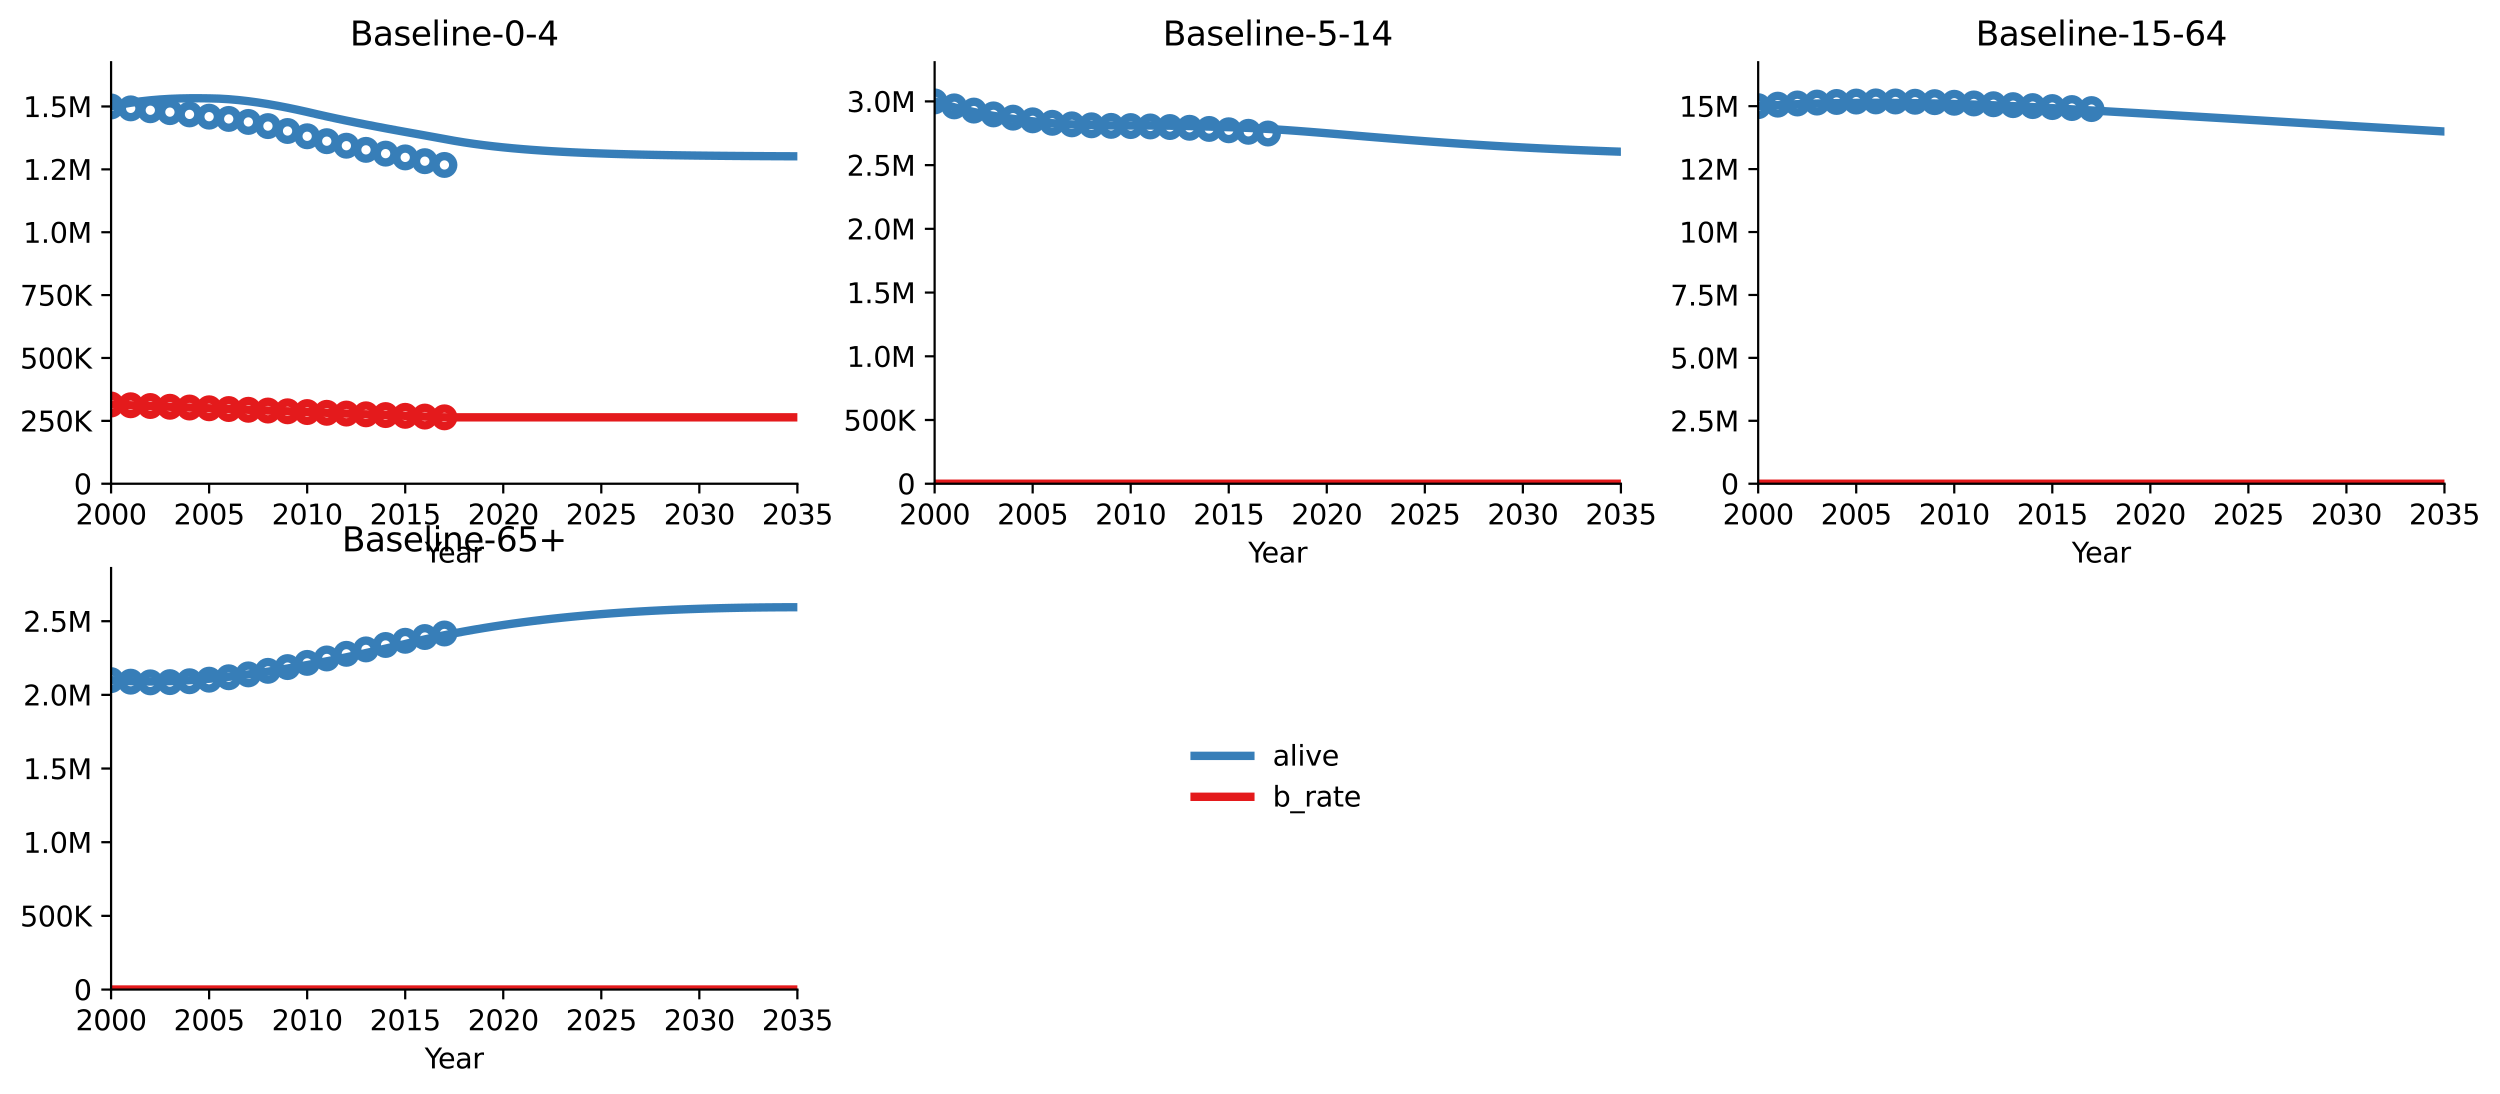 <?xml version="1.0" encoding="utf-8" standalone="no"?>
<!DOCTYPE svg PUBLIC "-//W3C//DTD SVG 1.1//EN"
  "http://www.w3.org/Graphics/SVG/1.1/DTD/svg11.dtd">
<svg xmlns:xlink="http://www.w3.org/1999/xlink" width="896.77pt" height="392.514pt" viewBox="0 0 896.77 392.514" xmlns="http://www.w3.org/2000/svg" version="1.1">
 <defs>
  <style type="text/css">*{stroke-linejoin: round; stroke-linecap: butt}</style>
 </defs>
 <g id="figure_1">
  <g id="patch_1">
   <path d="M 0 392.514 
L 896.77 392.514 
L 896.77 0 
L 0 0 
L 0 392.514 
z
" style="fill: none; opacity: 0"/>
  </g>
  <g id="axes_1">
   <g id="patch_2">
    <path d="M 39.845 173.518 
L 286.022 173.518 
L 286.022 22.318 
L 39.845 22.318 
L 39.845 173.518 
z
" style="fill: none; opacity: 0"/>
   </g>
   <g id="PathCollection_1">
    <defs>
     <path id="C0_0_e14e5225fd" d="M 0 3.162 
C 0.839 3.162 1.643 2.829 2.236 2.236 
C 2.829 1.643 3.162 0.839 3.162 -0 
C 3.162 -0.839 2.829 -1.643 2.236 -2.236 
C 1.643 -2.829 0.839 -3.162 0 -3.162 
C -0.839 -3.162 -1.643 -2.829 -2.236 -2.236 
C -2.829 -1.643 -3.162 -0.839 -3.162 0 
C -3.162 0.839 -2.829 1.643 -2.236 2.236 
C -1.643 2.829 -0.839 3.162 0 3.162 
z
"/>
    </defs>
    <g clip-path="url(#pcc6f077862)">
     <use xlink:href="#C0_0_e14e5225fd" x="39.845" y="38.194" style="fill: none; stroke: #377eb8; stroke-width: 3"/>
    </g>
    <g clip-path="url(#pcc6f077862)">
     <use xlink:href="#C0_0_e14e5225fd" x="46.879" y="38.871" style="fill: none; stroke: #377eb8; stroke-width: 3"/>
    </g>
    <g clip-path="url(#pcc6f077862)">
     <use xlink:href="#C0_0_e14e5225fd" x="53.913" y="39.547" style="fill: none; stroke: #377eb8; stroke-width: 3"/>
    </g>
    <g clip-path="url(#pcc6f077862)">
     <use xlink:href="#C0_0_e14e5225fd" x="60.946" y="40.224" style="fill: none; stroke: #377eb8; stroke-width: 3"/>
    </g>
    <g clip-path="url(#pcc6f077862)">
     <use xlink:href="#C0_0_e14e5225fd" x="67.98" y="41.036" style="fill: none; stroke: #377eb8; stroke-width: 3"/>
    </g>
    <g clip-path="url(#pcc6f077862)">
     <use xlink:href="#C0_0_e14e5225fd" x="75.013" y="41.848" style="fill: none; stroke: #377eb8; stroke-width: 3"/>
    </g>
    <g clip-path="url(#pcc6f077862)">
     <use xlink:href="#C0_0_e14e5225fd" x="82.047" y="42.66" style="fill: none; stroke: #377eb8; stroke-width: 3"/>
    </g>
    <g clip-path="url(#pcc6f077862)">
     <use xlink:href="#C0_0_e14e5225fd" x="89.081" y="43.742" style="fill: none; stroke: #377eb8; stroke-width: 3"/>
    </g>
    <g clip-path="url(#pcc6f077862)">
     <use xlink:href="#C0_0_e14e5225fd" x="96.114" y="45.231" style="fill: none; stroke: #377eb8; stroke-width: 3"/>
    </g>
    <g clip-path="url(#pcc6f077862)">
     <use xlink:href="#C0_0_e14e5225fd" x="103.148" y="46.99" style="fill: none; stroke: #377eb8; stroke-width: 3"/>
    </g>
    <g clip-path="url(#pcc6f077862)">
     <use xlink:href="#C0_0_e14e5225fd" x="110.181" y="48.885" style="fill: none; stroke: #377eb8; stroke-width: 3"/>
    </g>
    <g clip-path="url(#pcc6f077862)">
     <use xlink:href="#C0_0_e14e5225fd" x="117.215" y="50.644" style="fill: none; stroke: #377eb8; stroke-width: 3"/>
    </g>
    <g clip-path="url(#pcc6f077862)">
     <use xlink:href="#C0_0_e14e5225fd" x="124.249" y="52.268" style="fill: none; stroke: #377eb8; stroke-width: 3"/>
    </g>
    <g clip-path="url(#pcc6f077862)">
     <use xlink:href="#C0_0_e14e5225fd" x="131.282" y="53.756" style="fill: none; stroke: #377eb8; stroke-width: 3"/>
    </g>
    <g clip-path="url(#pcc6f077862)">
     <use xlink:href="#C0_0_e14e5225fd" x="138.316" y="55.109" style="fill: none; stroke: #377eb8; stroke-width: 3"/>
    </g>
    <g clip-path="url(#pcc6f077862)">
     <use xlink:href="#C0_0_e14e5225fd" x="145.35" y="56.463" style="fill: none; stroke: #377eb8; stroke-width: 3"/>
    </g>
    <g clip-path="url(#pcc6f077862)">
     <use xlink:href="#C0_0_e14e5225fd" x="152.383" y="57.816" style="fill: none; stroke: #377eb8; stroke-width: 3"/>
    </g>
    <g clip-path="url(#pcc6f077862)">
     <use xlink:href="#C0_0_e14e5225fd" x="159.417" y="59.169" style="fill: none; stroke: #377eb8; stroke-width: 3"/>
    </g>
   </g>
   <g id="PathCollection_2">
    <defs>
     <path id="C1_0_20210fbafc" d="M 0 3.162 
C 0.839 3.162 1.643 2.829 2.236 2.236 
C 2.829 1.643 3.162 0.839 3.162 -0 
C 3.162 -0.839 2.829 -1.643 2.236 -2.236 
C 1.643 -2.829 0.839 -3.162 0 -3.162 
C -0.839 -3.162 -1.643 -2.829 -2.236 -2.236 
C -2.829 -1.643 -3.162 -0.839 -3.162 0 
C -3.162 0.839 -2.829 1.643 -2.236 2.236 
C -1.643 2.829 -0.839 3.162 0 3.162 
z
"/>
    </defs>
    <g clip-path="url(#pcc6f077862)">
     <use xlink:href="#C1_0_20210fbafc" x="39.845" y="145.1" style="fill: none; stroke: #e41a1c; stroke-width: 3"/>
    </g>
    <g clip-path="url(#pcc6f077862)">
     <use xlink:href="#C1_0_20210fbafc" x="46.879" y="145.371" style="fill: none; stroke: #e41a1c; stroke-width: 3"/>
    </g>
    <g clip-path="url(#pcc6f077862)">
     <use xlink:href="#C1_0_20210fbafc" x="53.913" y="145.641" style="fill: none; stroke: #e41a1c; stroke-width: 3"/>
    </g>
    <g clip-path="url(#pcc6f077862)">
     <use xlink:href="#C1_0_20210fbafc" x="60.946" y="145.912" style="fill: none; stroke: #e41a1c; stroke-width: 3"/>
    </g>
    <g clip-path="url(#pcc6f077862)">
     <use xlink:href="#C1_0_20210fbafc" x="67.98" y="146.183" style="fill: none; stroke: #e41a1c; stroke-width: 3"/>
    </g>
    <g clip-path="url(#pcc6f077862)">
     <use xlink:href="#C1_0_20210fbafc" x="75.013" y="146.453" style="fill: none; stroke: #e41a1c; stroke-width: 3"/>
    </g>
    <g clip-path="url(#pcc6f077862)">
     <use xlink:href="#C1_0_20210fbafc" x="82.047" y="146.724" style="fill: none; stroke: #e41a1c; stroke-width: 3"/>
    </g>
    <g clip-path="url(#pcc6f077862)">
     <use xlink:href="#C1_0_20210fbafc" x="89.081" y="146.995" style="fill: none; stroke: #e41a1c; stroke-width: 3"/>
    </g>
    <g clip-path="url(#pcc6f077862)">
     <use xlink:href="#C1_0_20210fbafc" x="96.114" y="147.265" style="fill: none; stroke: #e41a1c; stroke-width: 3"/>
    </g>
    <g clip-path="url(#pcc6f077862)">
     <use xlink:href="#C1_0_20210fbafc" x="103.148" y="147.536" style="fill: none; stroke: #e41a1c; stroke-width: 3"/>
    </g>
    <g clip-path="url(#pcc6f077862)">
     <use xlink:href="#C1_0_20210fbafc" x="110.181" y="147.807" style="fill: none; stroke: #e41a1c; stroke-width: 3"/>
    </g>
    <g clip-path="url(#pcc6f077862)">
     <use xlink:href="#C1_0_20210fbafc" x="117.215" y="148.077" style="fill: none; stroke: #e41a1c; stroke-width: 3"/>
    </g>
    <g clip-path="url(#pcc6f077862)">
     <use xlink:href="#C1_0_20210fbafc" x="124.249" y="148.348" style="fill: none; stroke: #e41a1c; stroke-width: 3"/>
    </g>
    <g clip-path="url(#pcc6f077862)">
     <use xlink:href="#C1_0_20210fbafc" x="131.282" y="148.618" style="fill: none; stroke: #e41a1c; stroke-width: 3"/>
    </g>
    <g clip-path="url(#pcc6f077862)">
     <use xlink:href="#C1_0_20210fbafc" x="138.316" y="148.889" style="fill: none; stroke: #e41a1c; stroke-width: 3"/>
    </g>
    <g clip-path="url(#pcc6f077862)">
     <use xlink:href="#C1_0_20210fbafc" x="145.35" y="149.16" style="fill: none; stroke: #e41a1c; stroke-width: 3"/>
    </g>
    <g clip-path="url(#pcc6f077862)">
     <use xlink:href="#C1_0_20210fbafc" x="152.383" y="149.43" style="fill: none; stroke: #e41a1c; stroke-width: 3"/>
    </g>
    <g clip-path="url(#pcc6f077862)">
     <use xlink:href="#C1_0_20210fbafc" x="159.417" y="149.701" style="fill: none; stroke: #e41a1c; stroke-width: 3"/>
    </g>
   </g>
   <g id="matplotlib.axis_1">
    <g id="xtick_1">
     <g id="line2d_1">
      <defs>
       <path id="m00cc6d0cb9" d="M 0 0 
L 0 3.5 
" style="stroke: #000000; stroke-width: 0.8"/>
      </defs>
      <g>
       <use xlink:href="#m00cc6d0cb9" x="39.845" y="173.518" style="stroke: #000000; stroke-width: 0.8"/>
      </g>
     </g>
     <g id="text_1">
      <!-- 2000 -->
      <g transform="translate(27.12 188.117) scale(0.1 -0.1)">
       <defs>
        <path id="DejaVuSans-32" d="M 1228 531 
L 3431 531 
L 3431 0 
L 469 0 
L 469 531 
Q 828 903 1448 1529 
Q 2069 2156 2228 2338 
Q 2531 2678 2651 2914 
Q 2772 3150 2772 3378 
Q 2772 3750 2511 3984 
Q 2250 4219 1831 4219 
Q 1534 4219 1204 4116 
Q 875 4013 500 3803 
L 500 4441 
Q 881 4594 1212 4672 
Q 1544 4750 1819 4750 
Q 2544 4750 2975 4387 
Q 3406 4025 3406 3419 
Q 3406 3131 3298 2873 
Q 3191 2616 2906 2266 
Q 2828 2175 2409 1742 
Q 1991 1309 1228 531 
z
" transform="scale(0.016)"/>
        <path id="DejaVuSans-30" d="M 2034 4250 
Q 1547 4250 1301 3770 
Q 1056 3291 1056 2328 
Q 1056 1369 1301 889 
Q 1547 409 2034 409 
Q 2525 409 2770 889 
Q 3016 1369 3016 2328 
Q 3016 3291 2770 3770 
Q 2525 4250 2034 4250 
z
M 2034 4750 
Q 2819 4750 3233 4129 
Q 3647 3509 3647 2328 
Q 3647 1150 3233 529 
Q 2819 -91 2034 -91 
Q 1250 -91 836 529 
Q 422 1150 422 2328 
Q 422 3509 836 4129 
Q 1250 4750 2034 4750 
z
" transform="scale(0.016)"/>
       </defs>
       <use xlink:href="#DejaVuSans-32"/>
       <use xlink:href="#DejaVuSans-30" transform="translate(63.623 0)"/>
       <use xlink:href="#DejaVuSans-30" transform="translate(127.246 0)"/>
       <use xlink:href="#DejaVuSans-30" transform="translate(190.869 0)"/>
      </g>
     </g>
    </g>
    <g id="xtick_2">
     <g id="line2d_2">
      <g>
       <use xlink:href="#m00cc6d0cb9" x="75.013" y="173.518" style="stroke: #000000; stroke-width: 0.8"/>
      </g>
     </g>
     <g id="text_2">
      <!-- 2005 -->
      <g transform="translate(62.288 188.117) scale(0.1 -0.1)">
       <defs>
        <path id="DejaVuSans-35" d="M 691 4666 
L 3169 4666 
L 3169 4134 
L 1269 4134 
L 1269 2991 
Q 1406 3038 1543 3061 
Q 1681 3084 1819 3084 
Q 2600 3084 3056 2656 
Q 3513 2228 3513 1497 
Q 3513 744 3044 326 
Q 2575 -91 1722 -91 
Q 1428 -91 1123 -41 
Q 819 9 494 109 
L 494 744 
Q 775 591 1075 516 
Q 1375 441 1709 441 
Q 2250 441 2565 725 
Q 2881 1009 2881 1497 
Q 2881 1984 2565 2268 
Q 2250 2553 1709 2553 
Q 1456 2553 1204 2497 
Q 953 2441 691 2322 
L 691 4666 
z
" transform="scale(0.016)"/>
       </defs>
       <use xlink:href="#DejaVuSans-32"/>
       <use xlink:href="#DejaVuSans-30" transform="translate(63.623 0)"/>
       <use xlink:href="#DejaVuSans-30" transform="translate(127.246 0)"/>
       <use xlink:href="#DejaVuSans-35" transform="translate(190.869 0)"/>
      </g>
     </g>
    </g>
    <g id="xtick_3">
     <g id="line2d_3">
      <g>
       <use xlink:href="#m00cc6d0cb9" x="110.181" y="173.518" style="stroke: #000000; stroke-width: 0.8"/>
      </g>
     </g>
     <g id="text_3">
      <!-- 2010 -->
      <g transform="translate(97.456 188.117) scale(0.1 -0.1)">
       <defs>
        <path id="DejaVuSans-31" d="M 794 531 
L 1825 531 
L 1825 4091 
L 703 3866 
L 703 4441 
L 1819 4666 
L 2450 4666 
L 2450 531 
L 3481 531 
L 3481 0 
L 794 0 
L 794 531 
z
" transform="scale(0.016)"/>
       </defs>
       <use xlink:href="#DejaVuSans-32"/>
       <use xlink:href="#DejaVuSans-30" transform="translate(63.623 0)"/>
       <use xlink:href="#DejaVuSans-31" transform="translate(127.246 0)"/>
       <use xlink:href="#DejaVuSans-30" transform="translate(190.869 0)"/>
      </g>
     </g>
    </g>
    <g id="xtick_4">
     <g id="line2d_4">
      <g>
       <use xlink:href="#m00cc6d0cb9" x="145.35" y="173.518" style="stroke: #000000; stroke-width: 0.8"/>
      </g>
     </g>
     <g id="text_4">
      <!-- 2015 -->
      <g transform="translate(132.625 188.117) scale(0.1 -0.1)">
       <use xlink:href="#DejaVuSans-32"/>
       <use xlink:href="#DejaVuSans-30" transform="translate(63.623 0)"/>
       <use xlink:href="#DejaVuSans-31" transform="translate(127.246 0)"/>
       <use xlink:href="#DejaVuSans-35" transform="translate(190.869 0)"/>
      </g>
     </g>
    </g>
    <g id="xtick_5">
     <g id="line2d_5">
      <g>
       <use xlink:href="#m00cc6d0cb9" x="180.518" y="173.518" style="stroke: #000000; stroke-width: 0.8"/>
      </g>
     </g>
     <g id="text_5">
      <!-- 2020 -->
      <g transform="translate(167.793 188.117) scale(0.1 -0.1)">
       <use xlink:href="#DejaVuSans-32"/>
       <use xlink:href="#DejaVuSans-30" transform="translate(63.623 0)"/>
       <use xlink:href="#DejaVuSans-32" transform="translate(127.246 0)"/>
       <use xlink:href="#DejaVuSans-30" transform="translate(190.869 0)"/>
      </g>
     </g>
    </g>
    <g id="xtick_6">
     <g id="line2d_6">
      <g>
       <use xlink:href="#m00cc6d0cb9" x="215.686" y="173.518" style="stroke: #000000; stroke-width: 0.8"/>
      </g>
     </g>
     <g id="text_6">
      <!-- 2025 -->
      <g transform="translate(202.961 188.117) scale(0.1 -0.1)">
       <use xlink:href="#DejaVuSans-32"/>
       <use xlink:href="#DejaVuSans-30" transform="translate(63.623 0)"/>
       <use xlink:href="#DejaVuSans-32" transform="translate(127.246 0)"/>
       <use xlink:href="#DejaVuSans-35" transform="translate(190.869 0)"/>
      </g>
     </g>
    </g>
    <g id="xtick_7">
     <g id="line2d_7">
      <g>
       <use xlink:href="#m00cc6d0cb9" x="250.854" y="173.518" style="stroke: #000000; stroke-width: 0.8"/>
      </g>
     </g>
     <g id="text_7">
      <!-- 2030 -->
      <g transform="translate(238.129 188.117) scale(0.1 -0.1)">
       <defs>
        <path id="DejaVuSans-33" d="M 2597 2516 
Q 3050 2419 3304 2112 
Q 3559 1806 3559 1356 
Q 3559 666 3084 287 
Q 2609 -91 1734 -91 
Q 1441 -91 1130 -33 
Q 819 25 488 141 
L 488 750 
Q 750 597 1062 519 
Q 1375 441 1716 441 
Q 2309 441 2620 675 
Q 2931 909 2931 1356 
Q 2931 1769 2642 2001 
Q 2353 2234 1838 2234 
L 1294 2234 
L 1294 2753 
L 1863 2753 
Q 2328 2753 2575 2939 
Q 2822 3125 2822 3475 
Q 2822 3834 2567 4026 
Q 2313 4219 1838 4219 
Q 1578 4219 1281 4162 
Q 984 4106 628 3988 
L 628 4550 
Q 988 4650 1302 4700 
Q 1616 4750 1894 4750 
Q 2613 4750 3031 4423 
Q 3450 4097 3450 3541 
Q 3450 3153 3228 2886 
Q 3006 2619 2597 2516 
z
" transform="scale(0.016)"/>
       </defs>
       <use xlink:href="#DejaVuSans-32"/>
       <use xlink:href="#DejaVuSans-30" transform="translate(63.623 0)"/>
       <use xlink:href="#DejaVuSans-33" transform="translate(127.246 0)"/>
       <use xlink:href="#DejaVuSans-30" transform="translate(190.869 0)"/>
      </g>
     </g>
    </g>
    <g id="xtick_8">
     <g id="line2d_8">
      <g>
       <use xlink:href="#m00cc6d0cb9" x="286.022" y="173.518" style="stroke: #000000; stroke-width: 0.8"/>
      </g>
     </g>
     <g id="text_8">
      <!-- 2035 -->
      <g transform="translate(273.297 188.117) scale(0.1 -0.1)">
       <use xlink:href="#DejaVuSans-32"/>
       <use xlink:href="#DejaVuSans-30" transform="translate(63.623 0)"/>
       <use xlink:href="#DejaVuSans-33" transform="translate(127.246 0)"/>
       <use xlink:href="#DejaVuSans-35" transform="translate(190.869 0)"/>
      </g>
     </g>
    </g>
    <g id="text_9">
     <!-- Year -->
     <g transform="translate(152.346 201.795) scale(0.1 -0.1)">
      <defs>
       <path id="DejaVuSans-59" d="M -13 4666 
L 666 4666 
L 1959 2747 
L 3244 4666 
L 3922 4666 
L 2272 2222 
L 2272 0 
L 1638 0 
L 1638 2222 
L -13 4666 
z
" transform="scale(0.016)"/>
       <path id="DejaVuSans-65" d="M 3597 1894 
L 3597 1613 
L 953 1613 
Q 991 1019 1311 708 
Q 1631 397 2203 397 
Q 2534 397 2845 478 
Q 3156 559 3463 722 
L 3463 178 
Q 3153 47 2828 -22 
Q 2503 -91 2169 -91 
Q 1331 -91 842 396 
Q 353 884 353 1716 
Q 353 2575 817 3079 
Q 1281 3584 2069 3584 
Q 2775 3584 3186 3129 
Q 3597 2675 3597 1894 
z
M 3022 2063 
Q 3016 2534 2758 2815 
Q 2500 3097 2075 3097 
Q 1594 3097 1305 2825 
Q 1016 2553 972 2059 
L 3022 2063 
z
" transform="scale(0.016)"/>
       <path id="DejaVuSans-61" d="M 2194 1759 
Q 1497 1759 1228 1600 
Q 959 1441 959 1056 
Q 959 750 1161 570 
Q 1363 391 1709 391 
Q 2188 391 2477 730 
Q 2766 1069 2766 1631 
L 2766 1759 
L 2194 1759 
z
M 3341 1997 
L 3341 0 
L 2766 0 
L 2766 531 
Q 2569 213 2275 61 
Q 1981 -91 1556 -91 
Q 1019 -91 701 211 
Q 384 513 384 1019 
Q 384 1609 779 1909 
Q 1175 2209 1959 2209 
L 2766 2209 
L 2766 2266 
Q 2766 2663 2505 2880 
Q 2244 3097 1772 3097 
Q 1472 3097 1187 3025 
Q 903 2953 641 2809 
L 641 3341 
Q 956 3463 1253 3523 
Q 1550 3584 1831 3584 
Q 2591 3584 2966 3190 
Q 3341 2797 3341 1997 
z
" transform="scale(0.016)"/>
       <path id="DejaVuSans-72" d="M 2631 2963 
Q 2534 3019 2420 3045 
Q 2306 3072 2169 3072 
Q 1681 3072 1420 2755 
Q 1159 2438 1159 1844 
L 1159 0 
L 581 0 
L 581 3500 
L 1159 3500 
L 1159 2956 
Q 1341 3275 1631 3429 
Q 1922 3584 2338 3584 
Q 2397 3584 2469 3576 
Q 2541 3569 2628 3553 
L 2631 2963 
z
" transform="scale(0.016)"/>
      </defs>
      <use xlink:href="#DejaVuSans-59"/>
      <use xlink:href="#DejaVuSans-65" transform="translate(47.834 0)"/>
      <use xlink:href="#DejaVuSans-61" transform="translate(109.357 0)"/>
      <use xlink:href="#DejaVuSans-72" transform="translate(170.637 0)"/>
     </g>
    </g>
   </g>
   <g id="matplotlib.axis_2">
    <g id="ytick_1">
     <g id="line2d_9">
      <defs>
       <path id="me614f34e3d" d="M 0 0 
L -3.5 0 
" style="stroke: #000000; stroke-width: 0.8"/>
      </defs>
      <g>
       <use xlink:href="#me614f34e3d" x="39.845" y="173.518" style="stroke: #000000; stroke-width: 0.8"/>
      </g>
     </g>
     <g id="text_10">
      <!-- 0 -->
      <g transform="translate(26.483 177.317) scale(0.1 -0.1)">
       <use xlink:href="#DejaVuSans-30"/>
      </g>
     </g>
    </g>
    <g id="ytick_2">
     <g id="line2d_10">
      <g>
       <use xlink:href="#me614f34e3d" x="39.845" y="150.964" style="stroke: #000000; stroke-width: 0.8"/>
      </g>
     </g>
     <g id="text_11">
      <!-- 250K -->
      <g transform="translate(7.2 154.763) scale(0.1 -0.1)">
       <defs>
        <path id="DejaVuSans-4b" d="M 628 4666 
L 1259 4666 
L 1259 2694 
L 3353 4666 
L 4166 4666 
L 1850 2491 
L 4331 0 
L 3500 0 
L 1259 2247 
L 1259 0 
L 628 0 
L 628 4666 
z
" transform="scale(0.016)"/>
       </defs>
       <use xlink:href="#DejaVuSans-32"/>
       <use xlink:href="#DejaVuSans-35" transform="translate(63.623 0)"/>
       <use xlink:href="#DejaVuSans-30" transform="translate(127.246 0)"/>
       <use xlink:href="#DejaVuSans-4b" transform="translate(190.869 0)"/>
      </g>
     </g>
    </g>
    <g id="ytick_3">
     <g id="line2d_11">
      <g>
       <use xlink:href="#me614f34e3d" x="39.845" y="128.41" style="stroke: #000000; stroke-width: 0.8"/>
      </g>
     </g>
     <g id="text_12">
      <!-- 500K -->
      <g transform="translate(7.2 132.209) scale(0.1 -0.1)">
       <use xlink:href="#DejaVuSans-35"/>
       <use xlink:href="#DejaVuSans-30" transform="translate(63.623 0)"/>
       <use xlink:href="#DejaVuSans-30" transform="translate(127.246 0)"/>
       <use xlink:href="#DejaVuSans-4b" transform="translate(190.869 0)"/>
      </g>
     </g>
    </g>
    <g id="ytick_4">
     <g id="line2d_12">
      <g>
       <use xlink:href="#me614f34e3d" x="39.845" y="105.856" style="stroke: #000000; stroke-width: 0.8"/>
      </g>
     </g>
     <g id="text_13">
      <!-- 750K -->
      <g transform="translate(7.2 109.655) scale(0.1 -0.1)">
       <defs>
        <path id="DejaVuSans-37" d="M 525 4666 
L 3525 4666 
L 3525 4397 
L 1831 0 
L 1172 0 
L 2766 4134 
L 525 4134 
L 525 4666 
z
" transform="scale(0.016)"/>
       </defs>
       <use xlink:href="#DejaVuSans-37"/>
       <use xlink:href="#DejaVuSans-35" transform="translate(63.623 0)"/>
       <use xlink:href="#DejaVuSans-30" transform="translate(127.246 0)"/>
       <use xlink:href="#DejaVuSans-4b" transform="translate(190.869 0)"/>
      </g>
     </g>
    </g>
    <g id="ytick_5">
     <g id="line2d_13">
      <g>
       <use xlink:href="#me614f34e3d" x="39.845" y="83.302" style="stroke: #000000; stroke-width: 0.8"/>
      </g>
     </g>
     <g id="text_14">
      <!-- 1.0M -->
      <g transform="translate(8.314 87.101) scale(0.1 -0.1)">
       <defs>
        <path id="DejaVuSans-2e" d="M 684 794 
L 1344 794 
L 1344 0 
L 684 0 
L 684 794 
z
" transform="scale(0.016)"/>
        <path id="DejaVuSans-4d" d="M 628 4666 
L 1569 4666 
L 2759 1491 
L 3956 4666 
L 4897 4666 
L 4897 0 
L 4281 0 
L 4281 4097 
L 3078 897 
L 2444 897 
L 1241 4097 
L 1241 0 
L 628 0 
L 628 4666 
z
" transform="scale(0.016)"/>
       </defs>
       <use xlink:href="#DejaVuSans-31"/>
       <use xlink:href="#DejaVuSans-2e" transform="translate(63.623 0)"/>
       <use xlink:href="#DejaVuSans-30" transform="translate(95.41 0)"/>
       <use xlink:href="#DejaVuSans-4d" transform="translate(159.033 0)"/>
      </g>
     </g>
    </g>
    <g id="ytick_6">
     <g id="line2d_14">
      <g>
       <use xlink:href="#me614f34e3d" x="39.845" y="60.748" style="stroke: #000000; stroke-width: 0.8"/>
      </g>
     </g>
     <g id="text_15">
      <!-- 1.2M -->
      <g transform="translate(8.314 64.547) scale(0.1 -0.1)">
       <use xlink:href="#DejaVuSans-31"/>
       <use xlink:href="#DejaVuSans-2e" transform="translate(63.623 0)"/>
       <use xlink:href="#DejaVuSans-32" transform="translate(95.41 0)"/>
       <use xlink:href="#DejaVuSans-4d" transform="translate(159.033 0)"/>
      </g>
     </g>
    </g>
    <g id="ytick_7">
     <g id="line2d_15">
      <g>
       <use xlink:href="#me614f34e3d" x="39.845" y="38.194" style="stroke: #000000; stroke-width: 0.8"/>
      </g>
     </g>
     <g id="text_16">
      <!-- 1.5M -->
      <g transform="translate(8.314 41.993) scale(0.1 -0.1)">
       <use xlink:href="#DejaVuSans-31"/>
       <use xlink:href="#DejaVuSans-2e" transform="translate(63.623 0)"/>
       <use xlink:href="#DejaVuSans-35" transform="translate(95.41 0)"/>
       <use xlink:href="#DejaVuSans-4d" transform="translate(159.033 0)"/>
      </g>
     </g>
    </g>
   </g>
   <g id="line2d_16">
    <path d="M 39.845 38.194 
L 43.362 37.463 
L 46.879 36.857 
L 50.396 36.364 
L 53.913 35.974 
L 57.429 35.676 
L 60.946 35.462 
L 64.463 35.323 
L 67.98 35.251 
L 71.497 35.241 
L 75.013 35.286 
L 78.53 35.38 
L 82.047 35.588 
L 85.564 35.897 
L 89.081 36.299 
L 92.597 36.782 
L 96.114 37.339 
L 99.631 37.962 
L 103.148 38.643 
L 106.665 39.376 
L 110.181 40.155 
L 113.698 40.974 
L 117.215 41.764 
L 120.732 42.526 
L 124.249 43.264 
L 127.765 43.981 
L 131.282 44.678 
L 134.799 45.359 
L 138.316 46.024 
L 141.833 46.675 
L 145.35 47.315 
L 148.866 47.944 
L 152.383 48.577 
L 155.9 49.214 
L 159.417 49.854 
L 162.934 50.497 
L 166.45 51.075 
L 169.967 51.595 
L 173.484 52.061 
L 177.001 52.481 
L 180.518 52.858 
L 184.034 53.197 
L 187.551 53.502 
L 191.068 53.776 
L 194.585 54.022 
L 198.102 54.243 
L 201.618 54.442 
L 205.135 54.621 
L 208.652 54.781 
L 212.169 54.926 
L 215.686 55.055 
L 219.202 55.172 
L 222.719 55.276 
L 226.236 55.371 
L 229.753 55.455 
L 233.27 55.531 
L 236.786 55.6 
L 240.303 55.661 
L 243.82 55.716 
L 247.337 55.766 
L 250.854 55.811 
L 254.371 55.851 
L 257.887 55.887 
L 261.404 55.919 
L 264.921 55.949 
L 268.438 55.975 
L 271.955 55.998 
L 275.471 56.02 
L 278.988 56.039 
L 282.505 56.056 
L 286.022 56.071 
" clip-path="url(#pcc6f077862)" style="fill: none; stroke: #377eb8; stroke-width: 3; stroke-linecap: square"/>
   </g>
   <g id="line2d_17">
    <path d="M 39.845 145.1 
L 43.362 145.235 
L 46.879 145.371 
L 50.396 145.506 
L 53.913 145.641 
L 57.429 145.777 
L 60.946 145.912 
L 64.463 146.047 
L 67.98 146.183 
L 71.497 146.318 
L 75.013 146.453 
L 78.53 146.589 
L 82.047 146.724 
L 85.564 146.859 
L 89.081 146.995 
L 92.597 147.13 
L 96.114 147.265 
L 99.631 147.401 
L 103.148 147.536 
L 106.665 147.671 
L 110.181 147.807 
L 113.698 147.942 
L 117.215 148.077 
L 120.732 148.212 
L 124.249 148.348 
L 127.765 148.483 
L 131.282 148.618 
L 134.799 148.754 
L 138.316 148.889 
L 141.833 149.024 
L 145.35 149.16 
L 148.866 149.295 
L 152.383 149.43 
L 155.9 149.566 
L 159.417 149.701 
L 162.934 149.701 
L 166.45 149.701 
L 169.967 149.701 
L 173.484 149.701 
L 177.001 149.701 
L 180.518 149.701 
L 184.034 149.701 
L 187.551 149.701 
L 191.068 149.701 
L 194.585 149.701 
L 198.102 149.701 
L 201.618 149.701 
L 205.135 149.701 
L 208.652 149.701 
L 212.169 149.701 
L 215.686 149.701 
L 219.202 149.701 
L 222.719 149.701 
L 226.236 149.701 
L 229.753 149.701 
L 233.27 149.701 
L 236.786 149.701 
L 240.303 149.701 
L 243.82 149.701 
L 247.337 149.701 
L 250.854 149.701 
L 254.371 149.701 
L 257.887 149.701 
L 261.404 149.701 
L 264.921 149.701 
L 268.438 149.701 
L 271.955 149.701 
L 275.471 149.701 
L 278.988 149.701 
L 282.505 149.701 
L 286.022 149.701 
" clip-path="url(#pcc6f077862)" style="fill: none; stroke: #e41a1c; stroke-width: 3; stroke-linecap: square"/>
   </g>
   <g id="patch_3">
    <path d="M 39.845 173.518 
L 39.845 22.318 
" style="fill: none; stroke: #000000; stroke-width: 0.8; stroke-linejoin: miter; stroke-linecap: square"/>
   </g>
   <g id="patch_4">
    <path d="M 286.022 173.518 
L 286.022 22.318 
" style="fill: none"/>
   </g>
   <g id="patch_5">
    <path d="M 39.845 173.518 
L 286.022 173.518 
" style="fill: none; stroke: #000000; stroke-width: 0.8; stroke-linejoin: miter; stroke-linecap: square"/>
   </g>
   <g id="patch_6">
    <path d="M 39.845 22.318 
L 286.022 22.318 
" style="fill: none"/>
   </g>
   <g id="text_17">
    <!-- Baseline-0-4 -->
    <g transform="translate(125.53 16.318) scale(0.12 -0.12)">
     <defs>
      <path id="DejaVuSans-42" d="M 1259 2228 
L 1259 519 
L 2272 519 
Q 2781 519 3026 730 
Q 3272 941 3272 1375 
Q 3272 1813 3026 2020 
Q 2781 2228 2272 2228 
L 1259 2228 
z
M 1259 4147 
L 1259 2741 
L 2194 2741 
Q 2656 2741 2882 2914 
Q 3109 3088 3109 3444 
Q 3109 3797 2882 3972 
Q 2656 4147 2194 4147 
L 1259 4147 
z
M 628 4666 
L 2241 4666 
Q 2963 4666 3353 4366 
Q 3744 4066 3744 3513 
Q 3744 3084 3544 2831 
Q 3344 2578 2956 2516 
Q 3422 2416 3680 2098 
Q 3938 1781 3938 1306 
Q 3938 681 3513 340 
Q 3088 0 2303 0 
L 628 0 
L 628 4666 
z
" transform="scale(0.016)"/>
      <path id="DejaVuSans-73" d="M 2834 3397 
L 2834 2853 
Q 2591 2978 2328 3040 
Q 2066 3103 1784 3103 
Q 1356 3103 1142 2972 
Q 928 2841 928 2578 
Q 928 2378 1081 2264 
Q 1234 2150 1697 2047 
L 1894 2003 
Q 2506 1872 2764 1633 
Q 3022 1394 3022 966 
Q 3022 478 2636 193 
Q 2250 -91 1575 -91 
Q 1294 -91 989 -36 
Q 684 19 347 128 
L 347 722 
Q 666 556 975 473 
Q 1284 391 1588 391 
Q 1994 391 2212 530 
Q 2431 669 2431 922 
Q 2431 1156 2273 1281 
Q 2116 1406 1581 1522 
L 1381 1569 
Q 847 1681 609 1914 
Q 372 2147 372 2553 
Q 372 3047 722 3315 
Q 1072 3584 1716 3584 
Q 2034 3584 2315 3537 
Q 2597 3491 2834 3397 
z
" transform="scale(0.016)"/>
      <path id="DejaVuSans-6c" d="M 603 4863 
L 1178 4863 
L 1178 0 
L 603 0 
L 603 4863 
z
" transform="scale(0.016)"/>
      <path id="DejaVuSans-69" d="M 603 3500 
L 1178 3500 
L 1178 0 
L 603 0 
L 603 3500 
z
M 603 4863 
L 1178 4863 
L 1178 4134 
L 603 4134 
L 603 4863 
z
" transform="scale(0.016)"/>
      <path id="DejaVuSans-6e" d="M 3513 2113 
L 3513 0 
L 2938 0 
L 2938 2094 
Q 2938 2591 2744 2837 
Q 2550 3084 2163 3084 
Q 1697 3084 1428 2787 
Q 1159 2491 1159 1978 
L 1159 0 
L 581 0 
L 581 3500 
L 1159 3500 
L 1159 2956 
Q 1366 3272 1645 3428 
Q 1925 3584 2291 3584 
Q 2894 3584 3203 3211 
Q 3513 2838 3513 2113 
z
" transform="scale(0.016)"/>
      <path id="DejaVuSans-2d" d="M 313 2009 
L 1997 2009 
L 1997 1497 
L 313 1497 
L 313 2009 
z
" transform="scale(0.016)"/>
      <path id="DejaVuSans-34" d="M 2419 4116 
L 825 1625 
L 2419 1625 
L 2419 4116 
z
M 2253 4666 
L 3047 4666 
L 3047 1625 
L 3713 1625 
L 3713 1100 
L 3047 1100 
L 3047 0 
L 2419 0 
L 2419 1100 
L 313 1100 
L 313 1709 
L 2253 4666 
z
" transform="scale(0.016)"/>
     </defs>
     <use xlink:href="#DejaVuSans-42"/>
     <use xlink:href="#DejaVuSans-61" transform="translate(68.604 0)"/>
     <use xlink:href="#DejaVuSans-73" transform="translate(129.883 0)"/>
     <use xlink:href="#DejaVuSans-65" transform="translate(181.982 0)"/>
     <use xlink:href="#DejaVuSans-6c" transform="translate(243.506 0)"/>
     <use xlink:href="#DejaVuSans-69" transform="translate(271.289 0)"/>
     <use xlink:href="#DejaVuSans-6e" transform="translate(299.072 0)"/>
     <use xlink:href="#DejaVuSans-65" transform="translate(362.451 0)"/>
     <use xlink:href="#DejaVuSans-2d" transform="translate(423.975 0)"/>
     <use xlink:href="#DejaVuSans-30" transform="translate(460.059 0)"/>
     <use xlink:href="#DejaVuSans-2d" transform="translate(523.682 0)"/>
     <use xlink:href="#DejaVuSans-34" transform="translate(559.766 0)"/>
    </g>
   </g>
  </g>
  <g id="axes_2">
   <g id="patch_7">
    <path d="M 335.257 173.518 
L 581.434 173.518 
L 581.434 22.318 
L 335.257 22.318 
L 335.257 173.518 
z
" style="fill: none; opacity: 0"/>
   </g>
   <g id="PathCollection_3">
    <defs>
     <path id="C2_0_dbe82f479a" d="M 0 3.162 
C 0.839 3.162 1.643 2.829 2.236 2.236 
C 2.829 1.643 3.162 0.839 3.162 -0 
C 3.162 -0.839 2.829 -1.643 2.236 -2.236 
C 1.643 -2.829 0.839 -3.162 0 -3.162 
C -0.839 -3.162 -1.643 -2.829 -2.236 -2.236 
C -2.829 -1.643 -3.162 -0.839 -3.162 0 
C -3.162 0.839 -2.829 1.643 -2.236 2.236 
C -1.643 2.829 -0.839 3.162 0 3.162 
z
"/>
    </defs>
    <g clip-path="url(#p8ed1742f32)">
     <use xlink:href="#C2_0_dbe82f479a" x="335.257" y="36.375" style="fill: none; stroke: #377eb8; stroke-width: 3"/>
    </g>
    <g clip-path="url(#p8ed1742f32)">
     <use xlink:href="#C2_0_dbe82f479a" x="342.291" y="38.158" style="fill: none; stroke: #377eb8; stroke-width: 3"/>
    </g>
    <g clip-path="url(#p8ed1742f32)">
     <use xlink:href="#C2_0_dbe82f479a" x="349.324" y="39.667" style="fill: none; stroke: #377eb8; stroke-width: 3"/>
    </g>
    <g clip-path="url(#p8ed1742f32)">
     <use xlink:href="#C2_0_dbe82f479a" x="356.358" y="41.038" style="fill: none; stroke: #377eb8; stroke-width: 3"/>
    </g>
    <g clip-path="url(#p8ed1742f32)">
     <use xlink:href="#C2_0_dbe82f479a" x="363.392" y="42.204" style="fill: none; stroke: #377eb8; stroke-width: 3"/>
    </g>
    <g clip-path="url(#p8ed1742f32)">
     <use xlink:href="#C2_0_dbe82f479a" x="370.425" y="43.164" style="fill: none; stroke: #377eb8; stroke-width: 3"/>
    </g>
    <g clip-path="url(#p8ed1742f32)">
     <use xlink:href="#C2_0_dbe82f479a" x="377.459" y="44.055" style="fill: none; stroke: #377eb8; stroke-width: 3"/>
    </g>
    <g clip-path="url(#p8ed1742f32)">
     <use xlink:href="#C2_0_dbe82f479a" x="384.492" y="44.604" style="fill: none; stroke: #377eb8; stroke-width: 3"/>
    </g>
    <g clip-path="url(#p8ed1742f32)">
     <use xlink:href="#C2_0_dbe82f479a" x="391.526" y="44.947" style="fill: none; stroke: #377eb8; stroke-width: 3"/>
    </g>
    <g clip-path="url(#p8ed1742f32)">
     <use xlink:href="#C2_0_dbe82f479a" x="398.56" y="45.152" style="fill: none; stroke: #377eb8; stroke-width: 3"/>
    </g>
    <g clip-path="url(#p8ed1742f32)">
     <use xlink:href="#C2_0_dbe82f479a" x="405.593" y="45.221" style="fill: none; stroke: #377eb8; stroke-width: 3"/>
    </g>
    <g clip-path="url(#p8ed1742f32)">
     <use xlink:href="#C2_0_dbe82f479a" x="412.627" y="45.358" style="fill: none; stroke: #377eb8; stroke-width: 3"/>
    </g>
    <g clip-path="url(#p8ed1742f32)">
     <use xlink:href="#C2_0_dbe82f479a" x="419.66" y="45.564" style="fill: none; stroke: #377eb8; stroke-width: 3"/>
    </g>
    <g clip-path="url(#p8ed1742f32)">
     <use xlink:href="#C2_0_dbe82f479a" x="426.694" y="45.838" style="fill: none; stroke: #377eb8; stroke-width: 3"/>
    </g>
    <g clip-path="url(#p8ed1742f32)">
     <use xlink:href="#C2_0_dbe82f479a" x="433.728" y="46.25" style="fill: none; stroke: #377eb8; stroke-width: 3"/>
    </g>
    <g clip-path="url(#p8ed1742f32)">
     <use xlink:href="#C2_0_dbe82f479a" x="440.761" y="46.73" style="fill: none; stroke: #377eb8; stroke-width: 3"/>
    </g>
    <g clip-path="url(#p8ed1742f32)">
     <use xlink:href="#C2_0_dbe82f479a" x="447.795" y="47.278" style="fill: none; stroke: #377eb8; stroke-width: 3"/>
    </g>
    <g clip-path="url(#p8ed1742f32)">
     <use xlink:href="#C2_0_dbe82f479a" x="454.829" y="47.895" style="fill: none; stroke: #377eb8; stroke-width: 3"/>
    </g>
   </g>
   <g id="matplotlib.axis_3">
    <g id="xtick_9">
     <g id="line2d_18">
      <g>
       <use xlink:href="#m00cc6d0cb9" x="335.257" y="173.518" style="stroke: #000000; stroke-width: 0.8"/>
      </g>
     </g>
     <g id="text_18">
      <!-- 2000 -->
      <g transform="translate(322.532 188.117) scale(0.1 -0.1)">
       <use xlink:href="#DejaVuSans-32"/>
       <use xlink:href="#DejaVuSans-30" transform="translate(63.623 0)"/>
       <use xlink:href="#DejaVuSans-30" transform="translate(127.246 0)"/>
       <use xlink:href="#DejaVuSans-30" transform="translate(190.869 0)"/>
      </g>
     </g>
    </g>
    <g id="xtick_10">
     <g id="line2d_19">
      <g>
       <use xlink:href="#m00cc6d0cb9" x="370.425" y="173.518" style="stroke: #000000; stroke-width: 0.8"/>
      </g>
     </g>
     <g id="text_19">
      <!-- 2005 -->
      <g transform="translate(357.7 188.117) scale(0.1 -0.1)">
       <use xlink:href="#DejaVuSans-32"/>
       <use xlink:href="#DejaVuSans-30" transform="translate(63.623 0)"/>
       <use xlink:href="#DejaVuSans-30" transform="translate(127.246 0)"/>
       <use xlink:href="#DejaVuSans-35" transform="translate(190.869 0)"/>
      </g>
     </g>
    </g>
    <g id="xtick_11">
     <g id="line2d_20">
      <g>
       <use xlink:href="#m00cc6d0cb9" x="405.593" y="173.518" style="stroke: #000000; stroke-width: 0.8"/>
      </g>
     </g>
     <g id="text_20">
      <!-- 2010 -->
      <g transform="translate(392.868 188.117) scale(0.1 -0.1)">
       <use xlink:href="#DejaVuSans-32"/>
       <use xlink:href="#DejaVuSans-30" transform="translate(63.623 0)"/>
       <use xlink:href="#DejaVuSans-31" transform="translate(127.246 0)"/>
       <use xlink:href="#DejaVuSans-30" transform="translate(190.869 0)"/>
      </g>
     </g>
    </g>
    <g id="xtick_12">
     <g id="line2d_21">
      <g>
       <use xlink:href="#m00cc6d0cb9" x="440.761" y="173.518" style="stroke: #000000; stroke-width: 0.8"/>
      </g>
     </g>
     <g id="text_21">
      <!-- 2015 -->
      <g transform="translate(428.036 188.117) scale(0.1 -0.1)">
       <use xlink:href="#DejaVuSans-32"/>
       <use xlink:href="#DejaVuSans-30" transform="translate(63.623 0)"/>
       <use xlink:href="#DejaVuSans-31" transform="translate(127.246 0)"/>
       <use xlink:href="#DejaVuSans-35" transform="translate(190.869 0)"/>
      </g>
     </g>
    </g>
    <g id="xtick_13">
     <g id="line2d_22">
      <g>
       <use xlink:href="#m00cc6d0cb9" x="475.929" y="173.518" style="stroke: #000000; stroke-width: 0.8"/>
      </g>
     </g>
     <g id="text_22">
      <!-- 2020 -->
      <g transform="translate(463.204 188.117) scale(0.1 -0.1)">
       <use xlink:href="#DejaVuSans-32"/>
       <use xlink:href="#DejaVuSans-30" transform="translate(63.623 0)"/>
       <use xlink:href="#DejaVuSans-32" transform="translate(127.246 0)"/>
       <use xlink:href="#DejaVuSans-30" transform="translate(190.869 0)"/>
      </g>
     </g>
    </g>
    <g id="xtick_14">
     <g id="line2d_23">
      <g>
       <use xlink:href="#m00cc6d0cb9" x="511.097" y="173.518" style="stroke: #000000; stroke-width: 0.8"/>
      </g>
     </g>
     <g id="text_23">
      <!-- 2025 -->
      <g transform="translate(498.372 188.117) scale(0.1 -0.1)">
       <use xlink:href="#DejaVuSans-32"/>
       <use xlink:href="#DejaVuSans-30" transform="translate(63.623 0)"/>
       <use xlink:href="#DejaVuSans-32" transform="translate(127.246 0)"/>
       <use xlink:href="#DejaVuSans-35" transform="translate(190.869 0)"/>
      </g>
     </g>
    </g>
    <g id="xtick_15">
     <g id="line2d_24">
      <g>
       <use xlink:href="#m00cc6d0cb9" x="546.265" y="173.518" style="stroke: #000000; stroke-width: 0.8"/>
      </g>
     </g>
     <g id="text_24">
      <!-- 2030 -->
      <g transform="translate(533.54 188.117) scale(0.1 -0.1)">
       <use xlink:href="#DejaVuSans-32"/>
       <use xlink:href="#DejaVuSans-30" transform="translate(63.623 0)"/>
       <use xlink:href="#DejaVuSans-33" transform="translate(127.246 0)"/>
       <use xlink:href="#DejaVuSans-30" transform="translate(190.869 0)"/>
      </g>
     </g>
    </g>
    <g id="xtick_16">
     <g id="line2d_25">
      <g>
       <use xlink:href="#m00cc6d0cb9" x="581.434" y="173.518" style="stroke: #000000; stroke-width: 0.8"/>
      </g>
     </g>
     <g id="text_25">
      <!-- 2035 -->
      <g transform="translate(568.709 188.117) scale(0.1 -0.1)">
       <use xlink:href="#DejaVuSans-32"/>
       <use xlink:href="#DejaVuSans-30" transform="translate(63.623 0)"/>
       <use xlink:href="#DejaVuSans-33" transform="translate(127.246 0)"/>
       <use xlink:href="#DejaVuSans-35" transform="translate(190.869 0)"/>
      </g>
     </g>
    </g>
    <g id="text_26">
     <!-- Year -->
     <g transform="translate(447.758 201.795) scale(0.1 -0.1)">
      <use xlink:href="#DejaVuSans-59"/>
      <use xlink:href="#DejaVuSans-65" transform="translate(47.834 0)"/>
      <use xlink:href="#DejaVuSans-61" transform="translate(109.357 0)"/>
      <use xlink:href="#DejaVuSans-72" transform="translate(170.637 0)"/>
     </g>
    </g>
   </g>
   <g id="matplotlib.axis_4">
    <g id="ytick_8">
     <g id="line2d_26">
      <g>
       <use xlink:href="#me614f34e3d" x="335.257" y="173.518" style="stroke: #000000; stroke-width: 0.8"/>
      </g>
     </g>
     <g id="text_27">
      <!-- 0 -->
      <g transform="translate(321.895 177.317) scale(0.1 -0.1)">
       <use xlink:href="#DejaVuSans-30"/>
      </g>
     </g>
    </g>
    <g id="ytick_9">
     <g id="line2d_27">
      <g>
       <use xlink:href="#me614f34e3d" x="335.257" y="150.661" style="stroke: #000000; stroke-width: 0.8"/>
      </g>
     </g>
     <g id="text_28">
      <!-- 500K -->
      <g transform="translate(302.612 154.46) scale(0.1 -0.1)">
       <use xlink:href="#DejaVuSans-35"/>
       <use xlink:href="#DejaVuSans-30" transform="translate(63.623 0)"/>
       <use xlink:href="#DejaVuSans-30" transform="translate(127.246 0)"/>
       <use xlink:href="#DejaVuSans-4b" transform="translate(190.869 0)"/>
      </g>
     </g>
    </g>
    <g id="ytick_10">
     <g id="line2d_28">
      <g>
       <use xlink:href="#me614f34e3d" x="335.257" y="127.804" style="stroke: #000000; stroke-width: 0.8"/>
      </g>
     </g>
     <g id="text_29">
      <!-- 1.0M -->
      <g transform="translate(303.726 131.603) scale(0.1 -0.1)">
       <use xlink:href="#DejaVuSans-31"/>
       <use xlink:href="#DejaVuSans-2e" transform="translate(63.623 0)"/>
       <use xlink:href="#DejaVuSans-30" transform="translate(95.41 0)"/>
       <use xlink:href="#DejaVuSans-4d" transform="translate(159.033 0)"/>
      </g>
     </g>
    </g>
    <g id="ytick_11">
     <g id="line2d_29">
      <g>
       <use xlink:href="#me614f34e3d" x="335.257" y="104.947" style="stroke: #000000; stroke-width: 0.8"/>
      </g>
     </g>
     <g id="text_30">
      <!-- 1.5M -->
      <g transform="translate(303.726 108.746) scale(0.1 -0.1)">
       <use xlink:href="#DejaVuSans-31"/>
       <use xlink:href="#DejaVuSans-2e" transform="translate(63.623 0)"/>
       <use xlink:href="#DejaVuSans-35" transform="translate(95.41 0)"/>
       <use xlink:href="#DejaVuSans-4d" transform="translate(159.033 0)"/>
      </g>
     </g>
    </g>
    <g id="ytick_12">
     <g id="line2d_30">
      <g>
       <use xlink:href="#me614f34e3d" x="335.257" y="82.09" style="stroke: #000000; stroke-width: 0.8"/>
      </g>
     </g>
     <g id="text_31">
      <!-- 2.0M -->
      <g transform="translate(303.726 85.889) scale(0.1 -0.1)">
       <use xlink:href="#DejaVuSans-32"/>
       <use xlink:href="#DejaVuSans-2e" transform="translate(63.623 0)"/>
       <use xlink:href="#DejaVuSans-30" transform="translate(95.41 0)"/>
       <use xlink:href="#DejaVuSans-4d" transform="translate(159.033 0)"/>
      </g>
     </g>
    </g>
    <g id="ytick_13">
     <g id="line2d_31">
      <g>
       <use xlink:href="#me614f34e3d" x="335.257" y="59.232" style="stroke: #000000; stroke-width: 0.8"/>
      </g>
     </g>
     <g id="text_32">
      <!-- 2.5M -->
      <g transform="translate(303.726 63.032) scale(0.1 -0.1)">
       <use xlink:href="#DejaVuSans-32"/>
       <use xlink:href="#DejaVuSans-2e" transform="translate(63.623 0)"/>
       <use xlink:href="#DejaVuSans-35" transform="translate(95.41 0)"/>
       <use xlink:href="#DejaVuSans-4d" transform="translate(159.033 0)"/>
      </g>
     </g>
    </g>
    <g id="ytick_14">
     <g id="line2d_32">
      <g>
       <use xlink:href="#me614f34e3d" x="335.257" y="36.375" style="stroke: #000000; stroke-width: 0.8"/>
      </g>
     </g>
     <g id="text_33">
      <!-- 3.0M -->
      <g transform="translate(303.726 40.174) scale(0.1 -0.1)">
       <use xlink:href="#DejaVuSans-33"/>
       <use xlink:href="#DejaVuSans-2e" transform="translate(63.623 0)"/>
       <use xlink:href="#DejaVuSans-30" transform="translate(95.41 0)"/>
       <use xlink:href="#DejaVuSans-4d" transform="translate(159.033 0)"/>
      </g>
     </g>
    </g>
   </g>
   <g id="line2d_33">
    <path d="M 335.257 36.375 
L 338.774 37.492 
L 342.291 38.489 
L 345.807 39.383 
L 349.324 40.182 
L 352.841 40.898 
L 356.358 41.539 
L 359.875 42.114 
L 363.392 42.63 
L 366.908 43.093 
L 370.425 43.511 
L 373.942 43.887 
L 377.459 44.192 
L 380.976 44.435 
L 384.492 44.626 
L 388.009 44.77 
L 391.526 44.876 
L 395.043 44.949 
L 398.56 44.994 
L 402.076 45.016 
L 405.593 45.019 
L 409.11 45.008 
L 412.627 45.018 
L 416.144 45.048 
L 419.66 45.094 
L 423.177 45.155 
L 426.694 45.229 
L 430.211 45.315 
L 433.728 45.41 
L 437.244 45.514 
L 440.761 45.625 
L 444.278 45.743 
L 447.795 45.887 
L 451.312 46.056 
L 454.829 46.249 
L 458.345 46.465 
L 461.862 46.703 
L 465.379 46.958 
L 468.896 47.227 
L 472.413 47.506 
L 475.929 47.793 
L 479.446 48.084 
L 482.963 48.377 
L 486.48 48.672 
L 489.997 48.965 
L 493.513 49.256 
L 497.03 49.544 
L 500.547 49.827 
L 504.064 50.105 
L 507.581 50.377 
L 511.097 50.643 
L 514.614 50.902 
L 518.131 51.153 
L 521.648 51.398 
L 525.165 51.634 
L 528.681 51.863 
L 532.198 52.084 
L 535.715 52.298 
L 539.232 52.504 
L 542.749 52.702 
L 546.265 52.893 
L 549.782 53.076 
L 553.299 53.252 
L 556.816 53.421 
L 560.333 53.584 
L 563.85 53.739 
L 567.366 53.888 
L 570.883 54.03 
L 574.4 54.167 
L 577.917 54.297 
L 581.434 54.422 
" clip-path="url(#p8ed1742f32)" style="fill: none; stroke: #377eb8; stroke-width: 3; stroke-linecap: square"/>
   </g>
   <g id="line2d_34">
    <path d="M 335.257 173.518 
L 338.774 173.518 
L 342.291 173.518 
L 345.807 173.518 
L 349.324 173.518 
L 352.841 173.518 
L 356.358 173.518 
L 359.875 173.518 
L 363.392 173.518 
L 366.908 173.518 
L 370.425 173.518 
L 373.942 173.518 
L 377.459 173.518 
L 380.976 173.518 
L 384.492 173.518 
L 388.009 173.518 
L 391.526 173.518 
L 395.043 173.518 
L 398.56 173.518 
L 402.076 173.518 
L 405.593 173.518 
L 409.11 173.518 
L 412.627 173.518 
L 416.144 173.518 
L 419.66 173.518 
L 423.177 173.518 
L 426.694 173.518 
L 430.211 173.518 
L 433.728 173.518 
L 437.244 173.518 
L 440.761 173.518 
L 444.278 173.518 
L 447.795 173.518 
L 451.312 173.518 
L 454.829 173.518 
L 458.345 173.518 
L 461.862 173.518 
L 465.379 173.518 
L 468.896 173.518 
L 472.413 173.518 
L 475.929 173.518 
L 479.446 173.518 
L 482.963 173.518 
L 486.48 173.518 
L 489.997 173.518 
L 493.513 173.518 
L 497.03 173.518 
L 500.547 173.518 
L 504.064 173.518 
L 507.581 173.518 
L 511.097 173.518 
L 514.614 173.518 
L 518.131 173.518 
L 521.648 173.518 
L 525.165 173.518 
L 528.681 173.518 
L 532.198 173.518 
L 535.715 173.518 
L 539.232 173.518 
L 542.749 173.518 
L 546.265 173.518 
L 549.782 173.518 
L 553.299 173.518 
L 556.816 173.518 
L 560.333 173.518 
L 563.85 173.518 
L 567.366 173.518 
L 570.883 173.518 
L 574.4 173.518 
L 577.917 173.518 
L 581.434 173.518 
" clip-path="url(#p8ed1742f32)" style="fill: none; stroke: #e41a1c; stroke-width: 3; stroke-linecap: square"/>
   </g>
   <g id="patch_8">
    <path d="M 335.257 173.518 
L 335.257 22.318 
" style="fill: none; stroke: #000000; stroke-width: 0.8; stroke-linejoin: miter; stroke-linecap: square"/>
   </g>
   <g id="patch_9">
    <path d="M 581.434 173.518 
L 581.434 22.318 
" style="fill: none"/>
   </g>
   <g id="patch_10">
    <path d="M 335.257 173.518 
L 581.434 173.518 
" style="fill: none; stroke: #000000; stroke-width: 0.8; stroke-linejoin: miter; stroke-linecap: square"/>
   </g>
   <g id="patch_11">
    <path d="M 335.257 22.318 
L 581.434 22.318 
" style="fill: none"/>
   </g>
   <g id="text_34">
    <!-- Baseline-5-14 -->
    <g transform="translate(417.124 16.318) scale(0.12 -0.12)">
     <use xlink:href="#DejaVuSans-42"/>
     <use xlink:href="#DejaVuSans-61" transform="translate(68.604 0)"/>
     <use xlink:href="#DejaVuSans-73" transform="translate(129.883 0)"/>
     <use xlink:href="#DejaVuSans-65" transform="translate(181.982 0)"/>
     <use xlink:href="#DejaVuSans-6c" transform="translate(243.506 0)"/>
     <use xlink:href="#DejaVuSans-69" transform="translate(271.289 0)"/>
     <use xlink:href="#DejaVuSans-6e" transform="translate(299.072 0)"/>
     <use xlink:href="#DejaVuSans-65" transform="translate(362.451 0)"/>
     <use xlink:href="#DejaVuSans-2d" transform="translate(423.975 0)"/>
     <use xlink:href="#DejaVuSans-35" transform="translate(460.059 0)"/>
     <use xlink:href="#DejaVuSans-2d" transform="translate(523.682 0)"/>
     <use xlink:href="#DejaVuSans-31" transform="translate(559.766 0)"/>
     <use xlink:href="#DejaVuSans-34" transform="translate(623.389 0)"/>
    </g>
   </g>
  </g>
  <g id="axes_3">
   <g id="patch_12">
    <path d="M 630.669 173.518 
L 876.845 173.518 
L 876.845 22.318 
L 630.669 22.318 
L 630.669 173.518 
z
" style="fill: none; opacity: 0"/>
   </g>
   <g id="PathCollection_4">
    <defs>
     <path id="C3_0_663fef96b1" d="M 0 3.162 
C 0.839 3.162 1.643 2.829 2.236 2.236 
C 2.829 1.643 3.162 0.839 3.162 -0 
C 3.162 -0.839 2.829 -1.643 2.236 -2.236 
C 1.643 -2.829 0.839 -3.162 0 -3.162 
C -0.839 -3.162 -1.643 -2.829 -2.236 -2.236 
C -2.829 -1.643 -3.162 -0.839 -3.162 0 
C -3.162 0.839 -2.829 1.643 -2.236 2.236 
C -1.643 2.829 -0.839 3.162 0 3.162 
z
"/>
    </defs>
    <g clip-path="url(#pf6ebbf9332)">
     <use xlink:href="#C3_0_663fef96b1" x="630.669" y="38.082" style="fill: none; stroke: #377eb8; stroke-width: 3"/>
    </g>
    <g clip-path="url(#pf6ebbf9332)">
     <use xlink:href="#C3_0_663fef96b1" x="637.702" y="37.54" style="fill: none; stroke: #377eb8; stroke-width: 3"/>
    </g>
    <g clip-path="url(#pf6ebbf9332)">
     <use xlink:href="#C3_0_663fef96b1" x="644.736" y="37.12" style="fill: none; stroke: #377eb8; stroke-width: 3"/>
    </g>
    <g clip-path="url(#pf6ebbf9332)">
     <use xlink:href="#C3_0_663fef96b1" x="651.77" y="36.795" style="fill: none; stroke: #377eb8; stroke-width: 3"/>
    </g>
    <g clip-path="url(#pf6ebbf9332)">
     <use xlink:href="#C3_0_663fef96b1" x="658.803" y="36.578" style="fill: none; stroke: #377eb8; stroke-width: 3"/>
    </g>
    <g clip-path="url(#pf6ebbf9332)">
     <use xlink:href="#C3_0_663fef96b1" x="665.837" y="36.429" style="fill: none; stroke: #377eb8; stroke-width: 3"/>
    </g>
    <g clip-path="url(#pf6ebbf9332)">
     <use xlink:href="#C3_0_663fef96b1" x="672.871" y="36.375" style="fill: none; stroke: #377eb8; stroke-width: 3"/>
    </g>
    <g clip-path="url(#pf6ebbf9332)">
     <use xlink:href="#C3_0_663fef96b1" x="679.904" y="36.402" style="fill: none; stroke: #377eb8; stroke-width: 3"/>
    </g>
    <g clip-path="url(#pf6ebbf9332)">
     <use xlink:href="#C3_0_663fef96b1" x="686.938" y="36.497" style="fill: none; stroke: #377eb8; stroke-width: 3"/>
    </g>
    <g clip-path="url(#pf6ebbf9332)">
     <use xlink:href="#C3_0_663fef96b1" x="693.971" y="36.646" style="fill: none; stroke: #377eb8; stroke-width: 3"/>
    </g>
    <g clip-path="url(#pf6ebbf9332)">
     <use xlink:href="#C3_0_663fef96b1" x="701.005" y="36.863" style="fill: none; stroke: #377eb8; stroke-width: 3"/>
    </g>
    <g clip-path="url(#pf6ebbf9332)">
     <use xlink:href="#C3_0_663fef96b1" x="708.039" y="37.107" style="fill: none; stroke: #377eb8; stroke-width: 3"/>
    </g>
    <g clip-path="url(#pf6ebbf9332)">
     <use xlink:href="#C3_0_663fef96b1" x="715.072" y="37.391" style="fill: none; stroke: #377eb8; stroke-width: 3"/>
    </g>
    <g clip-path="url(#pf6ebbf9332)">
     <use xlink:href="#C3_0_663fef96b1" x="722.106" y="37.716" style="fill: none; stroke: #377eb8; stroke-width: 3"/>
    </g>
    <g clip-path="url(#pf6ebbf9332)">
     <use xlink:href="#C3_0_663fef96b1" x="729.139" y="38.055" style="fill: none; stroke: #377eb8; stroke-width: 3"/>
    </g>
    <g clip-path="url(#pf6ebbf9332)">
     <use xlink:href="#C3_0_663fef96b1" x="736.173" y="38.407" style="fill: none; stroke: #377eb8; stroke-width: 3"/>
    </g>
    <g clip-path="url(#pf6ebbf9332)">
     <use xlink:href="#C3_0_663fef96b1" x="743.207" y="38.759" style="fill: none; stroke: #377eb8; stroke-width: 3"/>
    </g>
    <g clip-path="url(#pf6ebbf9332)">
     <use xlink:href="#C3_0_663fef96b1" x="750.24" y="39.125" style="fill: none; stroke: #377eb8; stroke-width: 3"/>
    </g>
   </g>
   <g id="matplotlib.axis_5">
    <g id="xtick_17">
     <g id="line2d_35">
      <g>
       <use xlink:href="#m00cc6d0cb9" x="630.669" y="173.518" style="stroke: #000000; stroke-width: 0.8"/>
      </g>
     </g>
     <g id="text_35">
      <!-- 2000 -->
      <g transform="translate(617.944 188.117) scale(0.1 -0.1)">
       <use xlink:href="#DejaVuSans-32"/>
       <use xlink:href="#DejaVuSans-30" transform="translate(63.623 0)"/>
       <use xlink:href="#DejaVuSans-30" transform="translate(127.246 0)"/>
       <use xlink:href="#DejaVuSans-30" transform="translate(190.869 0)"/>
      </g>
     </g>
    </g>
    <g id="xtick_18">
     <g id="line2d_36">
      <g>
       <use xlink:href="#m00cc6d0cb9" x="665.837" y="173.518" style="stroke: #000000; stroke-width: 0.8"/>
      </g>
     </g>
     <g id="text_36">
      <!-- 2005 -->
      <g transform="translate(653.112 188.117) scale(0.1 -0.1)">
       <use xlink:href="#DejaVuSans-32"/>
       <use xlink:href="#DejaVuSans-30" transform="translate(63.623 0)"/>
       <use xlink:href="#DejaVuSans-30" transform="translate(127.246 0)"/>
       <use xlink:href="#DejaVuSans-35" transform="translate(190.869 0)"/>
      </g>
     </g>
    </g>
    <g id="xtick_19">
     <g id="line2d_37">
      <g>
       <use xlink:href="#m00cc6d0cb9" x="701.005" y="173.518" style="stroke: #000000; stroke-width: 0.8"/>
      </g>
     </g>
     <g id="text_37">
      <!-- 2010 -->
      <g transform="translate(688.28 188.117) scale(0.1 -0.1)">
       <use xlink:href="#DejaVuSans-32"/>
       <use xlink:href="#DejaVuSans-30" transform="translate(63.623 0)"/>
       <use xlink:href="#DejaVuSans-31" transform="translate(127.246 0)"/>
       <use xlink:href="#DejaVuSans-30" transform="translate(190.869 0)"/>
      </g>
     </g>
    </g>
    <g id="xtick_20">
     <g id="line2d_38">
      <g>
       <use xlink:href="#m00cc6d0cb9" x="736.173" y="173.518" style="stroke: #000000; stroke-width: 0.8"/>
      </g>
     </g>
     <g id="text_38">
      <!-- 2015 -->
      <g transform="translate(723.448 188.117) scale(0.1 -0.1)">
       <use xlink:href="#DejaVuSans-32"/>
       <use xlink:href="#DejaVuSans-30" transform="translate(63.623 0)"/>
       <use xlink:href="#DejaVuSans-31" transform="translate(127.246 0)"/>
       <use xlink:href="#DejaVuSans-35" transform="translate(190.869 0)"/>
      </g>
     </g>
    </g>
    <g id="xtick_21">
     <g id="line2d_39">
      <g>
       <use xlink:href="#m00cc6d0cb9" x="771.341" y="173.518" style="stroke: #000000; stroke-width: 0.8"/>
      </g>
     </g>
     <g id="text_39">
      <!-- 2020 -->
      <g transform="translate(758.616 188.117) scale(0.1 -0.1)">
       <use xlink:href="#DejaVuSans-32"/>
       <use xlink:href="#DejaVuSans-30" transform="translate(63.623 0)"/>
       <use xlink:href="#DejaVuSans-32" transform="translate(127.246 0)"/>
       <use xlink:href="#DejaVuSans-30" transform="translate(190.869 0)"/>
      </g>
     </g>
    </g>
    <g id="xtick_22">
     <g id="line2d_40">
      <g>
       <use xlink:href="#m00cc6d0cb9" x="806.509" y="173.518" style="stroke: #000000; stroke-width: 0.8"/>
      </g>
     </g>
     <g id="text_40">
      <!-- 2025 -->
      <g transform="translate(793.784 188.117) scale(0.1 -0.1)">
       <use xlink:href="#DejaVuSans-32"/>
       <use xlink:href="#DejaVuSans-30" transform="translate(63.623 0)"/>
       <use xlink:href="#DejaVuSans-32" transform="translate(127.246 0)"/>
       <use xlink:href="#DejaVuSans-35" transform="translate(190.869 0)"/>
      </g>
     </g>
    </g>
    <g id="xtick_23">
     <g id="line2d_41">
      <g>
       <use xlink:href="#m00cc6d0cb9" x="841.677" y="173.518" style="stroke: #000000; stroke-width: 0.8"/>
      </g>
     </g>
     <g id="text_41">
      <!-- 2030 -->
      <g transform="translate(828.952 188.117) scale(0.1 -0.1)">
       <use xlink:href="#DejaVuSans-32"/>
       <use xlink:href="#DejaVuSans-30" transform="translate(63.623 0)"/>
       <use xlink:href="#DejaVuSans-33" transform="translate(127.246 0)"/>
       <use xlink:href="#DejaVuSans-30" transform="translate(190.869 0)"/>
      </g>
     </g>
    </g>
    <g id="xtick_24">
     <g id="line2d_42">
      <g>
       <use xlink:href="#m00cc6d0cb9" x="876.845" y="173.518" style="stroke: #000000; stroke-width: 0.8"/>
      </g>
     </g>
     <g id="text_42">
      <!-- 2035 -->
      <g transform="translate(864.12 188.117) scale(0.1 -0.1)">
       <use xlink:href="#DejaVuSans-32"/>
       <use xlink:href="#DejaVuSans-30" transform="translate(63.623 0)"/>
       <use xlink:href="#DejaVuSans-33" transform="translate(127.246 0)"/>
       <use xlink:href="#DejaVuSans-35" transform="translate(190.869 0)"/>
      </g>
     </g>
    </g>
    <g id="text_43">
     <!-- Year -->
     <g transform="translate(743.17 201.795) scale(0.1 -0.1)">
      <use xlink:href="#DejaVuSans-59"/>
      <use xlink:href="#DejaVuSans-65" transform="translate(47.834 0)"/>
      <use xlink:href="#DejaVuSans-61" transform="translate(109.357 0)"/>
      <use xlink:href="#DejaVuSans-72" transform="translate(170.637 0)"/>
     </g>
    </g>
   </g>
   <g id="matplotlib.axis_6">
    <g id="ytick_15">
     <g id="line2d_43">
      <g>
       <use xlink:href="#me614f34e3d" x="630.669" y="173.518" style="stroke: #000000; stroke-width: 0.8"/>
      </g>
     </g>
     <g id="text_44">
      <!-- 0 -->
      <g transform="translate(617.306 177.317) scale(0.1 -0.1)">
       <use xlink:href="#DejaVuSans-30"/>
      </g>
     </g>
    </g>
    <g id="ytick_16">
     <g id="line2d_44">
      <g>
       <use xlink:href="#me614f34e3d" x="630.669" y="150.945" style="stroke: #000000; stroke-width: 0.8"/>
      </g>
     </g>
     <g id="text_45">
      <!-- 2.5M -->
      <g transform="translate(599.138 154.745) scale(0.1 -0.1)">
       <use xlink:href="#DejaVuSans-32"/>
       <use xlink:href="#DejaVuSans-2e" transform="translate(63.623 0)"/>
       <use xlink:href="#DejaVuSans-35" transform="translate(95.41 0)"/>
       <use xlink:href="#DejaVuSans-4d" transform="translate(159.033 0)"/>
      </g>
     </g>
    </g>
    <g id="ytick_17">
     <g id="line2d_45">
      <g>
       <use xlink:href="#me614f34e3d" x="630.669" y="128.373" style="stroke: #000000; stroke-width: 0.8"/>
      </g>
     </g>
     <g id="text_46">
      <!-- 5.0M -->
      <g transform="translate(599.138 132.172) scale(0.1 -0.1)">
       <use xlink:href="#DejaVuSans-35"/>
       <use xlink:href="#DejaVuSans-2e" transform="translate(63.623 0)"/>
       <use xlink:href="#DejaVuSans-30" transform="translate(95.41 0)"/>
       <use xlink:href="#DejaVuSans-4d" transform="translate(159.033 0)"/>
      </g>
     </g>
    </g>
    <g id="ytick_18">
     <g id="line2d_46">
      <g>
       <use xlink:href="#me614f34e3d" x="630.669" y="105.8" style="stroke: #000000; stroke-width: 0.8"/>
      </g>
     </g>
     <g id="text_47">
      <!-- 7.5M -->
      <g transform="translate(599.138 109.599) scale(0.1 -0.1)">
       <use xlink:href="#DejaVuSans-37"/>
       <use xlink:href="#DejaVuSans-2e" transform="translate(63.623 0)"/>
       <use xlink:href="#DejaVuSans-35" transform="translate(95.41 0)"/>
       <use xlink:href="#DejaVuSans-4d" transform="translate(159.033 0)"/>
      </g>
     </g>
    </g>
    <g id="ytick_19">
     <g id="line2d_47">
      <g>
       <use xlink:href="#me614f34e3d" x="630.669" y="83.227" style="stroke: #000000; stroke-width: 0.8"/>
      </g>
     </g>
     <g id="text_48">
      <!-- 10M -->
      <g transform="translate(602.316 87.026) scale(0.1 -0.1)">
       <use xlink:href="#DejaVuSans-31"/>
       <use xlink:href="#DejaVuSans-30" transform="translate(63.623 0)"/>
       <use xlink:href="#DejaVuSans-4d" transform="translate(127.246 0)"/>
      </g>
     </g>
    </g>
    <g id="ytick_20">
     <g id="line2d_48">
      <g>
       <use xlink:href="#me614f34e3d" x="630.669" y="60.654" style="stroke: #000000; stroke-width: 0.8"/>
      </g>
     </g>
     <g id="text_49">
      <!-- 12M -->
      <g transform="translate(602.316 64.454) scale(0.1 -0.1)">
       <use xlink:href="#DejaVuSans-31"/>
       <use xlink:href="#DejaVuSans-32" transform="translate(63.623 0)"/>
       <use xlink:href="#DejaVuSans-4d" transform="translate(127.246 0)"/>
      </g>
     </g>
    </g>
    <g id="ytick_21">
     <g id="line2d_49">
      <g>
       <use xlink:href="#me614f34e3d" x="630.669" y="38.082" style="stroke: #000000; stroke-width: 0.8"/>
      </g>
     </g>
     <g id="text_50">
      <!-- 15M -->
      <g transform="translate(602.316 41.881) scale(0.1 -0.1)">
       <use xlink:href="#DejaVuSans-31"/>
       <use xlink:href="#DejaVuSans-35" transform="translate(63.623 0)"/>
       <use xlink:href="#DejaVuSans-4d" transform="translate(127.246 0)"/>
      </g>
     </g>
    </g>
   </g>
   <g id="line2d_50">
    <path d="M 630.669 38.082 
L 634.186 37.867 
L 637.702 37.678 
L 641.219 37.512 
L 644.736 37.368 
L 648.253 37.245 
L 651.77 37.141 
L 655.286 37.055 
L 658.803 36.987 
L 662.32 36.936 
L 665.837 36.902 
L 669.354 36.882 
L 672.871 36.877 
L 676.387 36.885 
L 679.904 36.907 
L 683.421 36.941 
L 686.938 36.987 
L 690.455 37.045 
L 693.971 37.115 
L 697.488 37.196 
L 701.005 37.288 
L 704.522 37.391 
L 708.039 37.504 
L 711.555 37.628 
L 715.072 37.762 
L 718.589 37.907 
L 722.106 38.062 
L 725.623 38.228 
L 729.139 38.405 
L 732.656 38.592 
L 736.173 38.791 
L 739.69 38.999 
L 743.207 39.207 
L 746.723 39.413 
L 750.24 39.619 
L 753.757 39.824 
L 757.274 40.03 
L 760.791 40.235 
L 764.307 40.44 
L 767.824 40.646 
L 771.341 40.853 
L 774.858 41.06 
L 778.375 41.268 
L 781.892 41.476 
L 785.408 41.685 
L 788.925 41.895 
L 792.442 42.106 
L 795.959 42.316 
L 799.476 42.528 
L 802.992 42.74 
L 806.509 42.952 
L 810.026 43.165 
L 813.543 43.378 
L 817.06 43.591 
L 820.576 43.804 
L 824.093 44.017 
L 827.61 44.23 
L 831.127 44.443 
L 834.644 44.656 
L 838.16 44.868 
L 841.677 45.081 
L 845.194 45.292 
L 848.711 45.504 
L 852.228 45.714 
L 855.744 45.924 
L 859.261 46.134 
L 862.778 46.343 
L 866.295 46.55 
L 869.812 46.757 
L 873.329 46.963 
L 876.845 47.169 
" clip-path="url(#pf6ebbf9332)" style="fill: none; stroke: #377eb8; stroke-width: 3; stroke-linecap: square"/>
   </g>
   <g id="line2d_51">
    <path d="M 630.669 173.518 
L 634.186 173.518 
L 637.702 173.518 
L 641.219 173.518 
L 644.736 173.518 
L 648.253 173.518 
L 651.77 173.518 
L 655.286 173.518 
L 658.803 173.518 
L 662.32 173.518 
L 665.837 173.518 
L 669.354 173.518 
L 672.871 173.518 
L 676.387 173.518 
L 679.904 173.518 
L 683.421 173.518 
L 686.938 173.518 
L 690.455 173.518 
L 693.971 173.518 
L 697.488 173.518 
L 701.005 173.518 
L 704.522 173.518 
L 708.039 173.518 
L 711.555 173.518 
L 715.072 173.518 
L 718.589 173.518 
L 722.106 173.518 
L 725.623 173.518 
L 729.139 173.518 
L 732.656 173.518 
L 736.173 173.518 
L 739.69 173.518 
L 743.207 173.518 
L 746.723 173.518 
L 750.24 173.518 
L 753.757 173.518 
L 757.274 173.518 
L 760.791 173.518 
L 764.307 173.518 
L 767.824 173.518 
L 771.341 173.518 
L 774.858 173.518 
L 778.375 173.518 
L 781.892 173.518 
L 785.408 173.518 
L 788.925 173.518 
L 792.442 173.518 
L 795.959 173.518 
L 799.476 173.518 
L 802.992 173.518 
L 806.509 173.518 
L 810.026 173.518 
L 813.543 173.518 
L 817.06 173.518 
L 820.576 173.518 
L 824.093 173.518 
L 827.61 173.518 
L 831.127 173.518 
L 834.644 173.518 
L 838.16 173.518 
L 841.677 173.518 
L 845.194 173.518 
L 848.711 173.518 
L 852.228 173.518 
L 855.744 173.518 
L 859.261 173.518 
L 862.778 173.518 
L 866.295 173.518 
L 869.812 173.518 
L 873.329 173.518 
L 876.845 173.518 
" clip-path="url(#pf6ebbf9332)" style="fill: none; stroke: #e41a1c; stroke-width: 3; stroke-linecap: square"/>
   </g>
   <g id="patch_13">
    <path d="M 630.669 173.518 
L 630.669 22.318 
" style="fill: none; stroke: #000000; stroke-width: 0.8; stroke-linejoin: miter; stroke-linecap: square"/>
   </g>
   <g id="patch_14">
    <path d="M 876.845 173.518 
L 876.845 22.318 
" style="fill: none"/>
   </g>
   <g id="patch_15">
    <path d="M 630.669 173.518 
L 876.845 173.518 
" style="fill: none; stroke: #000000; stroke-width: 0.8; stroke-linejoin: miter; stroke-linecap: square"/>
   </g>
   <g id="patch_16">
    <path d="M 630.669 22.318 
L 876.845 22.318 
" style="fill: none"/>
   </g>
   <g id="text_51">
    <!-- Baseline-15-64 -->
    <g transform="translate(708.719 16.318) scale(0.12 -0.12)">
     <defs>
      <path id="DejaVuSans-36" d="M 2113 2584 
Q 1688 2584 1439 2293 
Q 1191 2003 1191 1497 
Q 1191 994 1439 701 
Q 1688 409 2113 409 
Q 2538 409 2786 701 
Q 3034 994 3034 1497 
Q 3034 2003 2786 2293 
Q 2538 2584 2113 2584 
z
M 3366 4563 
L 3366 3988 
Q 3128 4100 2886 4159 
Q 2644 4219 2406 4219 
Q 1781 4219 1451 3797 
Q 1122 3375 1075 2522 
Q 1259 2794 1537 2939 
Q 1816 3084 2150 3084 
Q 2853 3084 3261 2657 
Q 3669 2231 3669 1497 
Q 3669 778 3244 343 
Q 2819 -91 2113 -91 
Q 1303 -91 875 529 
Q 447 1150 447 2328 
Q 447 3434 972 4092 
Q 1497 4750 2381 4750 
Q 2619 4750 2861 4703 
Q 3103 4656 3366 4563 
z
" transform="scale(0.016)"/>
     </defs>
     <use xlink:href="#DejaVuSans-42"/>
     <use xlink:href="#DejaVuSans-61" transform="translate(68.604 0)"/>
     <use xlink:href="#DejaVuSans-73" transform="translate(129.883 0)"/>
     <use xlink:href="#DejaVuSans-65" transform="translate(181.982 0)"/>
     <use xlink:href="#DejaVuSans-6c" transform="translate(243.506 0)"/>
     <use xlink:href="#DejaVuSans-69" transform="translate(271.289 0)"/>
     <use xlink:href="#DejaVuSans-6e" transform="translate(299.072 0)"/>
     <use xlink:href="#DejaVuSans-65" transform="translate(362.451 0)"/>
     <use xlink:href="#DejaVuSans-2d" transform="translate(423.975 0)"/>
     <use xlink:href="#DejaVuSans-31" transform="translate(460.059 0)"/>
     <use xlink:href="#DejaVuSans-35" transform="translate(523.682 0)"/>
     <use xlink:href="#DejaVuSans-2d" transform="translate(587.305 0)"/>
     <use xlink:href="#DejaVuSans-36" transform="translate(623.389 0)"/>
     <use xlink:href="#DejaVuSans-34" transform="translate(687.012 0)"/>
    </g>
   </g>
  </g>
  <g id="axes_4">
   <g id="patch_17">
    <path d="M 39.845 354.958 
L 286.022 354.958 
L 286.022 203.758 
L 39.845 203.758 
L 39.845 354.958 
z
" style="fill: none; opacity: 0"/>
   </g>
   <g id="PathCollection_5">
    <defs>
     <path id="C4_0_6857e3d493" d="M 0 3.162 
C 0.839 3.162 1.643 2.829 2.236 2.236 
C 2.829 1.643 3.162 0.839 3.162 -0 
C 3.162 -0.839 2.829 -1.643 2.236 -2.236 
C 1.643 -2.829 0.839 -3.162 0 -3.162 
C -0.839 -3.162 -1.643 -2.829 -2.236 -2.236 
C -2.829 -1.643 -3.162 -0.839 -3.162 0 
C -3.162 0.839 -2.829 1.643 -2.236 2.236 
C -1.643 2.829 -0.839 3.162 0 3.162 
z
"/>
    </defs>
    <g clip-path="url(#p01194741cf)">
     <use xlink:href="#C4_0_6857e3d493" x="39.845" y="243.968" style="fill: none; stroke: #377eb8; stroke-width: 3"/>
    </g>
    <g clip-path="url(#p01194741cf)">
     <use xlink:href="#C4_0_6857e3d493" x="46.879" y="244.523" style="fill: none; stroke: #377eb8; stroke-width: 3"/>
    </g>
    <g clip-path="url(#p01194741cf)">
     <use xlink:href="#C4_0_6857e3d493" x="53.913" y="244.761" style="fill: none; stroke: #377eb8; stroke-width: 3"/>
    </g>
    <g clip-path="url(#p01194741cf)">
     <use xlink:href="#C4_0_6857e3d493" x="60.946" y="244.681" style="fill: none; stroke: #377eb8; stroke-width: 3"/>
    </g>
    <g clip-path="url(#p01194741cf)">
     <use xlink:href="#C4_0_6857e3d493" x="67.98" y="244.364" style="fill: none; stroke: #377eb8; stroke-width: 3"/>
    </g>
    <g clip-path="url(#p01194741cf)">
     <use xlink:href="#C4_0_6857e3d493" x="75.013" y="243.809" style="fill: none; stroke: #377eb8; stroke-width: 3"/>
    </g>
    <g clip-path="url(#p01194741cf)">
     <use xlink:href="#C4_0_6857e3d493" x="82.047" y="242.937" style="fill: none; stroke: #377eb8; stroke-width: 3"/>
    </g>
    <g clip-path="url(#p01194741cf)">
     <use xlink:href="#C4_0_6857e3d493" x="89.081" y="241.907" style="fill: none; stroke: #377eb8; stroke-width: 3"/>
    </g>
    <g clip-path="url(#p01194741cf)">
     <use xlink:href="#C4_0_6857e3d493" x="96.114" y="240.638" style="fill: none; stroke: #377eb8; stroke-width: 3"/>
    </g>
    <g clip-path="url(#p01194741cf)">
     <use xlink:href="#C4_0_6857e3d493" x="103.148" y="239.29" style="fill: none; stroke: #377eb8; stroke-width: 3"/>
    </g>
    <g clip-path="url(#p01194741cf)">
     <use xlink:href="#C4_0_6857e3d493" x="110.181" y="237.784" style="fill: none; stroke: #377eb8; stroke-width: 3"/>
    </g>
    <g clip-path="url(#p01194741cf)">
     <use xlink:href="#C4_0_6857e3d493" x="117.215" y="236.198" style="fill: none; stroke: #377eb8; stroke-width: 3"/>
    </g>
    <g clip-path="url(#p01194741cf)">
     <use xlink:href="#C4_0_6857e3d493" x="124.249" y="234.534" style="fill: none; stroke: #377eb8; stroke-width: 3"/>
    </g>
    <g clip-path="url(#p01194741cf)">
     <use xlink:href="#C4_0_6857e3d493" x="131.282" y="232.948" style="fill: none; stroke: #377eb8; stroke-width: 3"/>
    </g>
    <g clip-path="url(#p01194741cf)">
     <use xlink:href="#C4_0_6857e3d493" x="138.316" y="231.362" style="fill: none; stroke: #377eb8; stroke-width: 3"/>
    </g>
    <g clip-path="url(#p01194741cf)">
     <use xlink:href="#C4_0_6857e3d493" x="145.35" y="229.856" style="fill: none; stroke: #377eb8; stroke-width: 3"/>
    </g>
    <g clip-path="url(#p01194741cf)">
     <use xlink:href="#C4_0_6857e3d493" x="152.383" y="228.508" style="fill: none; stroke: #377eb8; stroke-width: 3"/>
    </g>
    <g clip-path="url(#p01194741cf)">
     <use xlink:href="#C4_0_6857e3d493" x="159.417" y="227.24" style="fill: none; stroke: #377eb8; stroke-width: 3"/>
    </g>
   </g>
   <g id="matplotlib.axis_7">
    <g id="xtick_25">
     <g id="line2d_52">
      <g>
       <use xlink:href="#m00cc6d0cb9" x="39.845" y="354.958" style="stroke: #000000; stroke-width: 0.8"/>
      </g>
     </g>
     <g id="text_52">
      <!-- 2000 -->
      <g transform="translate(27.12 369.557) scale(0.1 -0.1)">
       <use xlink:href="#DejaVuSans-32"/>
       <use xlink:href="#DejaVuSans-30" transform="translate(63.623 0)"/>
       <use xlink:href="#DejaVuSans-30" transform="translate(127.246 0)"/>
       <use xlink:href="#DejaVuSans-30" transform="translate(190.869 0)"/>
      </g>
     </g>
    </g>
    <g id="xtick_26">
     <g id="line2d_53">
      <g>
       <use xlink:href="#m00cc6d0cb9" x="75.013" y="354.958" style="stroke: #000000; stroke-width: 0.8"/>
      </g>
     </g>
     <g id="text_53">
      <!-- 2005 -->
      <g transform="translate(62.288 369.557) scale(0.1 -0.1)">
       <use xlink:href="#DejaVuSans-32"/>
       <use xlink:href="#DejaVuSans-30" transform="translate(63.623 0)"/>
       <use xlink:href="#DejaVuSans-30" transform="translate(127.246 0)"/>
       <use xlink:href="#DejaVuSans-35" transform="translate(190.869 0)"/>
      </g>
     </g>
    </g>
    <g id="xtick_27">
     <g id="line2d_54">
      <g>
       <use xlink:href="#m00cc6d0cb9" x="110.181" y="354.958" style="stroke: #000000; stroke-width: 0.8"/>
      </g>
     </g>
     <g id="text_54">
      <!-- 2010 -->
      <g transform="translate(97.456 369.557) scale(0.1 -0.1)">
       <use xlink:href="#DejaVuSans-32"/>
       <use xlink:href="#DejaVuSans-30" transform="translate(63.623 0)"/>
       <use xlink:href="#DejaVuSans-31" transform="translate(127.246 0)"/>
       <use xlink:href="#DejaVuSans-30" transform="translate(190.869 0)"/>
      </g>
     </g>
    </g>
    <g id="xtick_28">
     <g id="line2d_55">
      <g>
       <use xlink:href="#m00cc6d0cb9" x="145.35" y="354.958" style="stroke: #000000; stroke-width: 0.8"/>
      </g>
     </g>
     <g id="text_55">
      <!-- 2015 -->
      <g transform="translate(132.625 369.557) scale(0.1 -0.1)">
       <use xlink:href="#DejaVuSans-32"/>
       <use xlink:href="#DejaVuSans-30" transform="translate(63.623 0)"/>
       <use xlink:href="#DejaVuSans-31" transform="translate(127.246 0)"/>
       <use xlink:href="#DejaVuSans-35" transform="translate(190.869 0)"/>
      </g>
     </g>
    </g>
    <g id="xtick_29">
     <g id="line2d_56">
      <g>
       <use xlink:href="#m00cc6d0cb9" x="180.518" y="354.958" style="stroke: #000000; stroke-width: 0.8"/>
      </g>
     </g>
     <g id="text_56">
      <!-- 2020 -->
      <g transform="translate(167.793 369.557) scale(0.1 -0.1)">
       <use xlink:href="#DejaVuSans-32"/>
       <use xlink:href="#DejaVuSans-30" transform="translate(63.623 0)"/>
       <use xlink:href="#DejaVuSans-32" transform="translate(127.246 0)"/>
       <use xlink:href="#DejaVuSans-30" transform="translate(190.869 0)"/>
      </g>
     </g>
    </g>
    <g id="xtick_30">
     <g id="line2d_57">
      <g>
       <use xlink:href="#m00cc6d0cb9" x="215.686" y="354.958" style="stroke: #000000; stroke-width: 0.8"/>
      </g>
     </g>
     <g id="text_57">
      <!-- 2025 -->
      <g transform="translate(202.961 369.557) scale(0.1 -0.1)">
       <use xlink:href="#DejaVuSans-32"/>
       <use xlink:href="#DejaVuSans-30" transform="translate(63.623 0)"/>
       <use xlink:href="#DejaVuSans-32" transform="translate(127.246 0)"/>
       <use xlink:href="#DejaVuSans-35" transform="translate(190.869 0)"/>
      </g>
     </g>
    </g>
    <g id="xtick_31">
     <g id="line2d_58">
      <g>
       <use xlink:href="#m00cc6d0cb9" x="250.854" y="354.958" style="stroke: #000000; stroke-width: 0.8"/>
      </g>
     </g>
     <g id="text_58">
      <!-- 2030 -->
      <g transform="translate(238.129 369.557) scale(0.1 -0.1)">
       <use xlink:href="#DejaVuSans-32"/>
       <use xlink:href="#DejaVuSans-30" transform="translate(63.623 0)"/>
       <use xlink:href="#DejaVuSans-33" transform="translate(127.246 0)"/>
       <use xlink:href="#DejaVuSans-30" transform="translate(190.869 0)"/>
      </g>
     </g>
    </g>
    <g id="xtick_32">
     <g id="line2d_59">
      <g>
       <use xlink:href="#m00cc6d0cb9" x="286.022" y="354.958" style="stroke: #000000; stroke-width: 0.8"/>
      </g>
     </g>
     <g id="text_59">
      <!-- 2035 -->
      <g transform="translate(273.297 369.557) scale(0.1 -0.1)">
       <use xlink:href="#DejaVuSans-32"/>
       <use xlink:href="#DejaVuSans-30" transform="translate(63.623 0)"/>
       <use xlink:href="#DejaVuSans-33" transform="translate(127.246 0)"/>
       <use xlink:href="#DejaVuSans-35" transform="translate(190.869 0)"/>
      </g>
     </g>
    </g>
    <g id="text_60">
     <!-- Year -->
     <g transform="translate(152.346 383.235) scale(0.1 -0.1)">
      <use xlink:href="#DejaVuSans-59"/>
      <use xlink:href="#DejaVuSans-65" transform="translate(47.834 0)"/>
      <use xlink:href="#DejaVuSans-61" transform="translate(109.357 0)"/>
      <use xlink:href="#DejaVuSans-72" transform="translate(170.637 0)"/>
     </g>
    </g>
   </g>
   <g id="matplotlib.axis_8">
    <g id="ytick_22">
     <g id="line2d_60">
      <g>
       <use xlink:href="#me614f34e3d" x="39.845" y="354.958" style="stroke: #000000; stroke-width: 0.8"/>
      </g>
     </g>
     <g id="text_61">
      <!-- 0 -->
      <g transform="translate(26.483 358.757) scale(0.1 -0.1)">
       <use xlink:href="#DejaVuSans-30"/>
      </g>
     </g>
    </g>
    <g id="ytick_23">
     <g id="line2d_61">
      <g>
       <use xlink:href="#me614f34e3d" x="39.845" y="328.532" style="stroke: #000000; stroke-width: 0.8"/>
      </g>
     </g>
     <g id="text_62">
      <!-- 500K -->
      <g transform="translate(7.2 332.331) scale(0.1 -0.1)">
       <use xlink:href="#DejaVuSans-35"/>
       <use xlink:href="#DejaVuSans-30" transform="translate(63.623 0)"/>
       <use xlink:href="#DejaVuSans-30" transform="translate(127.246 0)"/>
       <use xlink:href="#DejaVuSans-4b" transform="translate(190.869 0)"/>
      </g>
     </g>
    </g>
    <g id="ytick_24">
     <g id="line2d_62">
      <g>
       <use xlink:href="#me614f34e3d" x="39.845" y="302.106" style="stroke: #000000; stroke-width: 0.8"/>
      </g>
     </g>
     <g id="text_63">
      <!-- 1.0M -->
      <g transform="translate(8.314 305.905) scale(0.1 -0.1)">
       <use xlink:href="#DejaVuSans-31"/>
       <use xlink:href="#DejaVuSans-2e" transform="translate(63.623 0)"/>
       <use xlink:href="#DejaVuSans-30" transform="translate(95.41 0)"/>
       <use xlink:href="#DejaVuSans-4d" transform="translate(159.033 0)"/>
      </g>
     </g>
    </g>
    <g id="ytick_25">
     <g id="line2d_63">
      <g>
       <use xlink:href="#me614f34e3d" x="39.845" y="275.679" style="stroke: #000000; stroke-width: 0.8"/>
      </g>
     </g>
     <g id="text_64">
      <!-- 1.5M -->
      <g transform="translate(8.314 279.479) scale(0.1 -0.1)">
       <use xlink:href="#DejaVuSans-31"/>
       <use xlink:href="#DejaVuSans-2e" transform="translate(63.623 0)"/>
       <use xlink:href="#DejaVuSans-35" transform="translate(95.41 0)"/>
       <use xlink:href="#DejaVuSans-4d" transform="translate(159.033 0)"/>
      </g>
     </g>
    </g>
    <g id="ytick_26">
     <g id="line2d_64">
      <g>
       <use xlink:href="#me614f34e3d" x="39.845" y="249.253" style="stroke: #000000; stroke-width: 0.8"/>
      </g>
     </g>
     <g id="text_65">
      <!-- 2.0M -->
      <g transform="translate(8.314 253.052) scale(0.1 -0.1)">
       <use xlink:href="#DejaVuSans-32"/>
       <use xlink:href="#DejaVuSans-2e" transform="translate(63.623 0)"/>
       <use xlink:href="#DejaVuSans-30" transform="translate(95.41 0)"/>
       <use xlink:href="#DejaVuSans-4d" transform="translate(159.033 0)"/>
      </g>
     </g>
    </g>
    <g id="ytick_27">
     <g id="line2d_65">
      <g>
       <use xlink:href="#me614f34e3d" x="39.845" y="222.827" style="stroke: #000000; stroke-width: 0.8"/>
      </g>
     </g>
     <g id="text_66">
      <!-- 2.5M -->
      <g transform="translate(8.314 226.626) scale(0.1 -0.1)">
       <use xlink:href="#DejaVuSans-32"/>
       <use xlink:href="#DejaVuSans-2e" transform="translate(63.623 0)"/>
       <use xlink:href="#DejaVuSans-35" transform="translate(95.41 0)"/>
       <use xlink:href="#DejaVuSans-4d" transform="translate(159.033 0)"/>
      </g>
     </g>
    </g>
   </g>
   <g id="line2d_66">
    <path d="M 39.845 243.968 
L 43.362 244.186 
L 46.879 244.337 
L 50.396 244.424 
L 53.913 244.45 
L 57.429 244.418 
L 60.946 244.33 
L 64.463 244.19 
L 67.98 243.999 
L 71.497 243.76 
L 75.013 243.475 
L 78.53 243.147 
L 82.047 242.778 
L 85.564 242.369 
L 89.081 241.922 
L 92.597 241.439 
L 96.114 240.923 
L 99.631 240.374 
L 103.148 239.795 
L 106.665 239.187 
L 110.181 238.552 
L 113.698 237.891 
L 117.215 237.205 
L 120.732 236.497 
L 124.249 235.767 
L 127.765 235.016 
L 131.282 234.247 
L 134.799 233.46 
L 138.316 232.657 
L 141.833 231.839 
L 145.35 231.006 
L 148.866 230.16 
L 152.383 229.354 
L 155.9 228.588 
L 159.417 227.86 
L 162.934 227.167 
L 166.45 226.509 
L 169.967 225.883 
L 173.484 225.291 
L 177.001 224.729 
L 180.518 224.197 
L 184.034 223.693 
L 187.551 223.218 
L 191.068 222.769 
L 194.585 222.345 
L 198.102 221.947 
L 201.618 221.572 
L 205.135 221.22 
L 208.652 220.89 
L 212.169 220.581 
L 215.686 220.292 
L 219.202 220.024 
L 222.719 219.774 
L 226.236 219.543 
L 229.753 219.329 
L 233.27 219.132 
L 236.786 218.951 
L 240.303 218.786 
L 243.82 218.636 
L 247.337 218.5 
L 250.854 218.379 
L 254.371 218.27 
L 257.887 218.175 
L 261.404 218.092 
L 264.921 218.02 
L 268.438 217.96 
L 271.955 217.911 
L 275.471 217.873 
L 278.988 217.844 
L 282.505 217.825 
L 286.022 217.815 
" clip-path="url(#p01194741cf)" style="fill: none; stroke: #377eb8; stroke-width: 3; stroke-linecap: square"/>
   </g>
   <g id="line2d_67">
    <path d="M 39.845 354.958 
L 43.362 354.958 
L 46.879 354.958 
L 50.396 354.958 
L 53.913 354.958 
L 57.429 354.958 
L 60.946 354.958 
L 64.463 354.958 
L 67.98 354.958 
L 71.497 354.958 
L 75.013 354.958 
L 78.53 354.958 
L 82.047 354.958 
L 85.564 354.958 
L 89.081 354.958 
L 92.597 354.958 
L 96.114 354.958 
L 99.631 354.958 
L 103.148 354.958 
L 106.665 354.958 
L 110.181 354.958 
L 113.698 354.958 
L 117.215 354.958 
L 120.732 354.958 
L 124.249 354.958 
L 127.765 354.958 
L 131.282 354.958 
L 134.799 354.958 
L 138.316 354.958 
L 141.833 354.958 
L 145.35 354.958 
L 148.866 354.958 
L 152.383 354.958 
L 155.9 354.958 
L 159.417 354.958 
L 162.934 354.958 
L 166.45 354.958 
L 169.967 354.958 
L 173.484 354.958 
L 177.001 354.958 
L 180.518 354.958 
L 184.034 354.958 
L 187.551 354.958 
L 191.068 354.958 
L 194.585 354.958 
L 198.102 354.958 
L 201.618 354.958 
L 205.135 354.958 
L 208.652 354.958 
L 212.169 354.958 
L 215.686 354.958 
L 219.202 354.958 
L 222.719 354.958 
L 226.236 354.958 
L 229.753 354.958 
L 233.27 354.958 
L 236.786 354.958 
L 240.303 354.958 
L 243.82 354.958 
L 247.337 354.958 
L 250.854 354.958 
L 254.371 354.958 
L 257.887 354.958 
L 261.404 354.958 
L 264.921 354.958 
L 268.438 354.958 
L 271.955 354.958 
L 275.471 354.958 
L 278.988 354.958 
L 282.505 354.958 
L 286.022 354.958 
" clip-path="url(#p01194741cf)" style="fill: none; stroke: #e41a1c; stroke-width: 3; stroke-linecap: square"/>
   </g>
   <g id="patch_18">
    <path d="M 39.845 354.958 
L 39.845 203.758 
" style="fill: none; stroke: #000000; stroke-width: 0.8; stroke-linejoin: miter; stroke-linecap: square"/>
   </g>
   <g id="patch_19">
    <path d="M 286.022 354.958 
L 286.022 203.758 
" style="fill: none"/>
   </g>
   <g id="patch_20">
    <path d="M 39.845 354.958 
L 286.022 354.958 
" style="fill: none; stroke: #000000; stroke-width: 0.8; stroke-linejoin: miter; stroke-linecap: square"/>
   </g>
   <g id="patch_21">
    <path d="M 39.845 203.758 
L 286.022 203.758 
" style="fill: none"/>
   </g>
   <g id="text_67">
    <!-- Baseline-65+ -->
    <g transform="translate(122.667 197.758) scale(0.12 -0.12)">
     <defs>
      <path id="DejaVuSans-2b" d="M 2944 4013 
L 2944 2272 
L 4684 2272 
L 4684 1741 
L 2944 1741 
L 2944 0 
L 2419 0 
L 2419 1741 
L 678 1741 
L 678 2272 
L 2419 2272 
L 2419 4013 
L 2944 4013 
z
" transform="scale(0.016)"/>
     </defs>
     <use xlink:href="#DejaVuSans-42"/>
     <use xlink:href="#DejaVuSans-61" transform="translate(68.604 0)"/>
     <use xlink:href="#DejaVuSans-73" transform="translate(129.883 0)"/>
     <use xlink:href="#DejaVuSans-65" transform="translate(181.982 0)"/>
     <use xlink:href="#DejaVuSans-6c" transform="translate(243.506 0)"/>
     <use xlink:href="#DejaVuSans-69" transform="translate(271.289 0)"/>
     <use xlink:href="#DejaVuSans-6e" transform="translate(299.072 0)"/>
     <use xlink:href="#DejaVuSans-65" transform="translate(362.451 0)"/>
     <use xlink:href="#DejaVuSans-2d" transform="translate(423.975 0)"/>
     <use xlink:href="#DejaVuSans-36" transform="translate(460.059 0)"/>
     <use xlink:href="#DejaVuSans-35" transform="translate(523.682 0)"/>
     <use xlink:href="#DejaVuSans-2b" transform="translate(587.305 0)"/>
    </g>
   </g>
  </g>
  <g id="axes_5">
   <g id="legend_1">
    <g id="patch_22">
     <path d="M 426.515 295.675 
L 490.176 295.675 
Q 492.176 295.675 492.176 293.675 
L 492.176 265.041 
Q 492.176 263.041 490.176 263.041 
L 426.515 263.041 
Q 424.515 263.041 424.515 265.041 
L 424.515 293.675 
Q 424.515 295.675 426.515 295.675 
L 426.515 295.675 
z
" style="fill: none; opacity: 0"/>
    </g>
    <g id="line2d_68">
     <path d="M 428.515 271.139 
L 438.515 271.139 
L 448.515 271.139 
" style="fill: none; stroke: #377eb8; stroke-width: 3; stroke-linecap: square"/>
    </g>
    <g id="text_68">
     <!-- alive -->
     <g transform="translate(456.515 274.639) scale(0.1 -0.1)">
      <defs>
       <path id="DejaVuSans-76" d="M 191 3500 
L 800 3500 
L 1894 563 
L 2988 3500 
L 3597 3500 
L 2284 0 
L 1503 0 
L 191 3500 
z
" transform="scale(0.016)"/>
      </defs>
      <use xlink:href="#DejaVuSans-61"/>
      <use xlink:href="#DejaVuSans-6c" transform="translate(61.279 0)"/>
      <use xlink:href="#DejaVuSans-69" transform="translate(89.062 0)"/>
      <use xlink:href="#DejaVuSans-76" transform="translate(116.846 0)"/>
      <use xlink:href="#DejaVuSans-65" transform="translate(176.025 0)"/>
     </g>
    </g>
    <g id="line2d_69">
     <path d="M 428.515 285.817 
L 438.515 285.817 
L 448.515 285.817 
" style="fill: none; stroke: #e41a1c; stroke-width: 3; stroke-linecap: square"/>
    </g>
    <g id="text_69">
     <!-- b_rate -->
     <g transform="translate(456.515 289.317) scale(0.1 -0.1)">
      <defs>
       <path id="DejaVuSans-62" d="M 3116 1747 
Q 3116 2381 2855 2742 
Q 2594 3103 2138 3103 
Q 1681 3103 1420 2742 
Q 1159 2381 1159 1747 
Q 1159 1113 1420 752 
Q 1681 391 2138 391 
Q 2594 391 2855 752 
Q 3116 1113 3116 1747 
z
M 1159 2969 
Q 1341 3281 1617 3432 
Q 1894 3584 2278 3584 
Q 2916 3584 3314 3078 
Q 3713 2572 3713 1747 
Q 3713 922 3314 415 
Q 2916 -91 2278 -91 
Q 1894 -91 1617 61 
Q 1341 213 1159 525 
L 1159 0 
L 581 0 
L 581 4863 
L 1159 4863 
L 1159 2969 
z
" transform="scale(0.016)"/>
       <path id="DejaVuSans-5f" d="M 3263 -1063 
L 3263 -1509 
L -63 -1509 
L -63 -1063 
L 3263 -1063 
z
" transform="scale(0.016)"/>
       <path id="DejaVuSans-74" d="M 1172 4494 
L 1172 3500 
L 2356 3500 
L 2356 3053 
L 1172 3053 
L 1172 1153 
Q 1172 725 1289 603 
Q 1406 481 1766 481 
L 2356 481 
L 2356 0 
L 1766 0 
Q 1100 0 847 248 
Q 594 497 594 1153 
L 594 3053 
L 172 3053 
L 172 3500 
L 594 3500 
L 594 4494 
L 1172 4494 
z
" transform="scale(0.016)"/>
      </defs>
      <use xlink:href="#DejaVuSans-62"/>
      <use xlink:href="#DejaVuSans-5f" transform="translate(63.477 0)"/>
      <use xlink:href="#DejaVuSans-72" transform="translate(113.477 0)"/>
      <use xlink:href="#DejaVuSans-61" transform="translate(154.59 0)"/>
      <use xlink:href="#DejaVuSans-74" transform="translate(215.869 0)"/>
      <use xlink:href="#DejaVuSans-65" transform="translate(255.078 0)"/>
     </g>
    </g>
   </g>
  </g>
 </g>
 <defs>
  <clipPath id="pcc6f077862">
   <rect x="39.845" y="22.318" width="246.176" height="151.2"/>
  </clipPath>
  <clipPath id="p8ed1742f32">
   <rect x="335.257" y="22.318" width="246.176" height="151.2"/>
  </clipPath>
  <clipPath id="pf6ebbf9332">
   <rect x="630.669" y="22.318" width="246.176" height="151.2"/>
  </clipPath>
  <clipPath id="p01194741cf">
   <rect x="39.845" y="203.758" width="246.176" height="151.2"/>
  </clipPath>
 </defs>
</svg>
